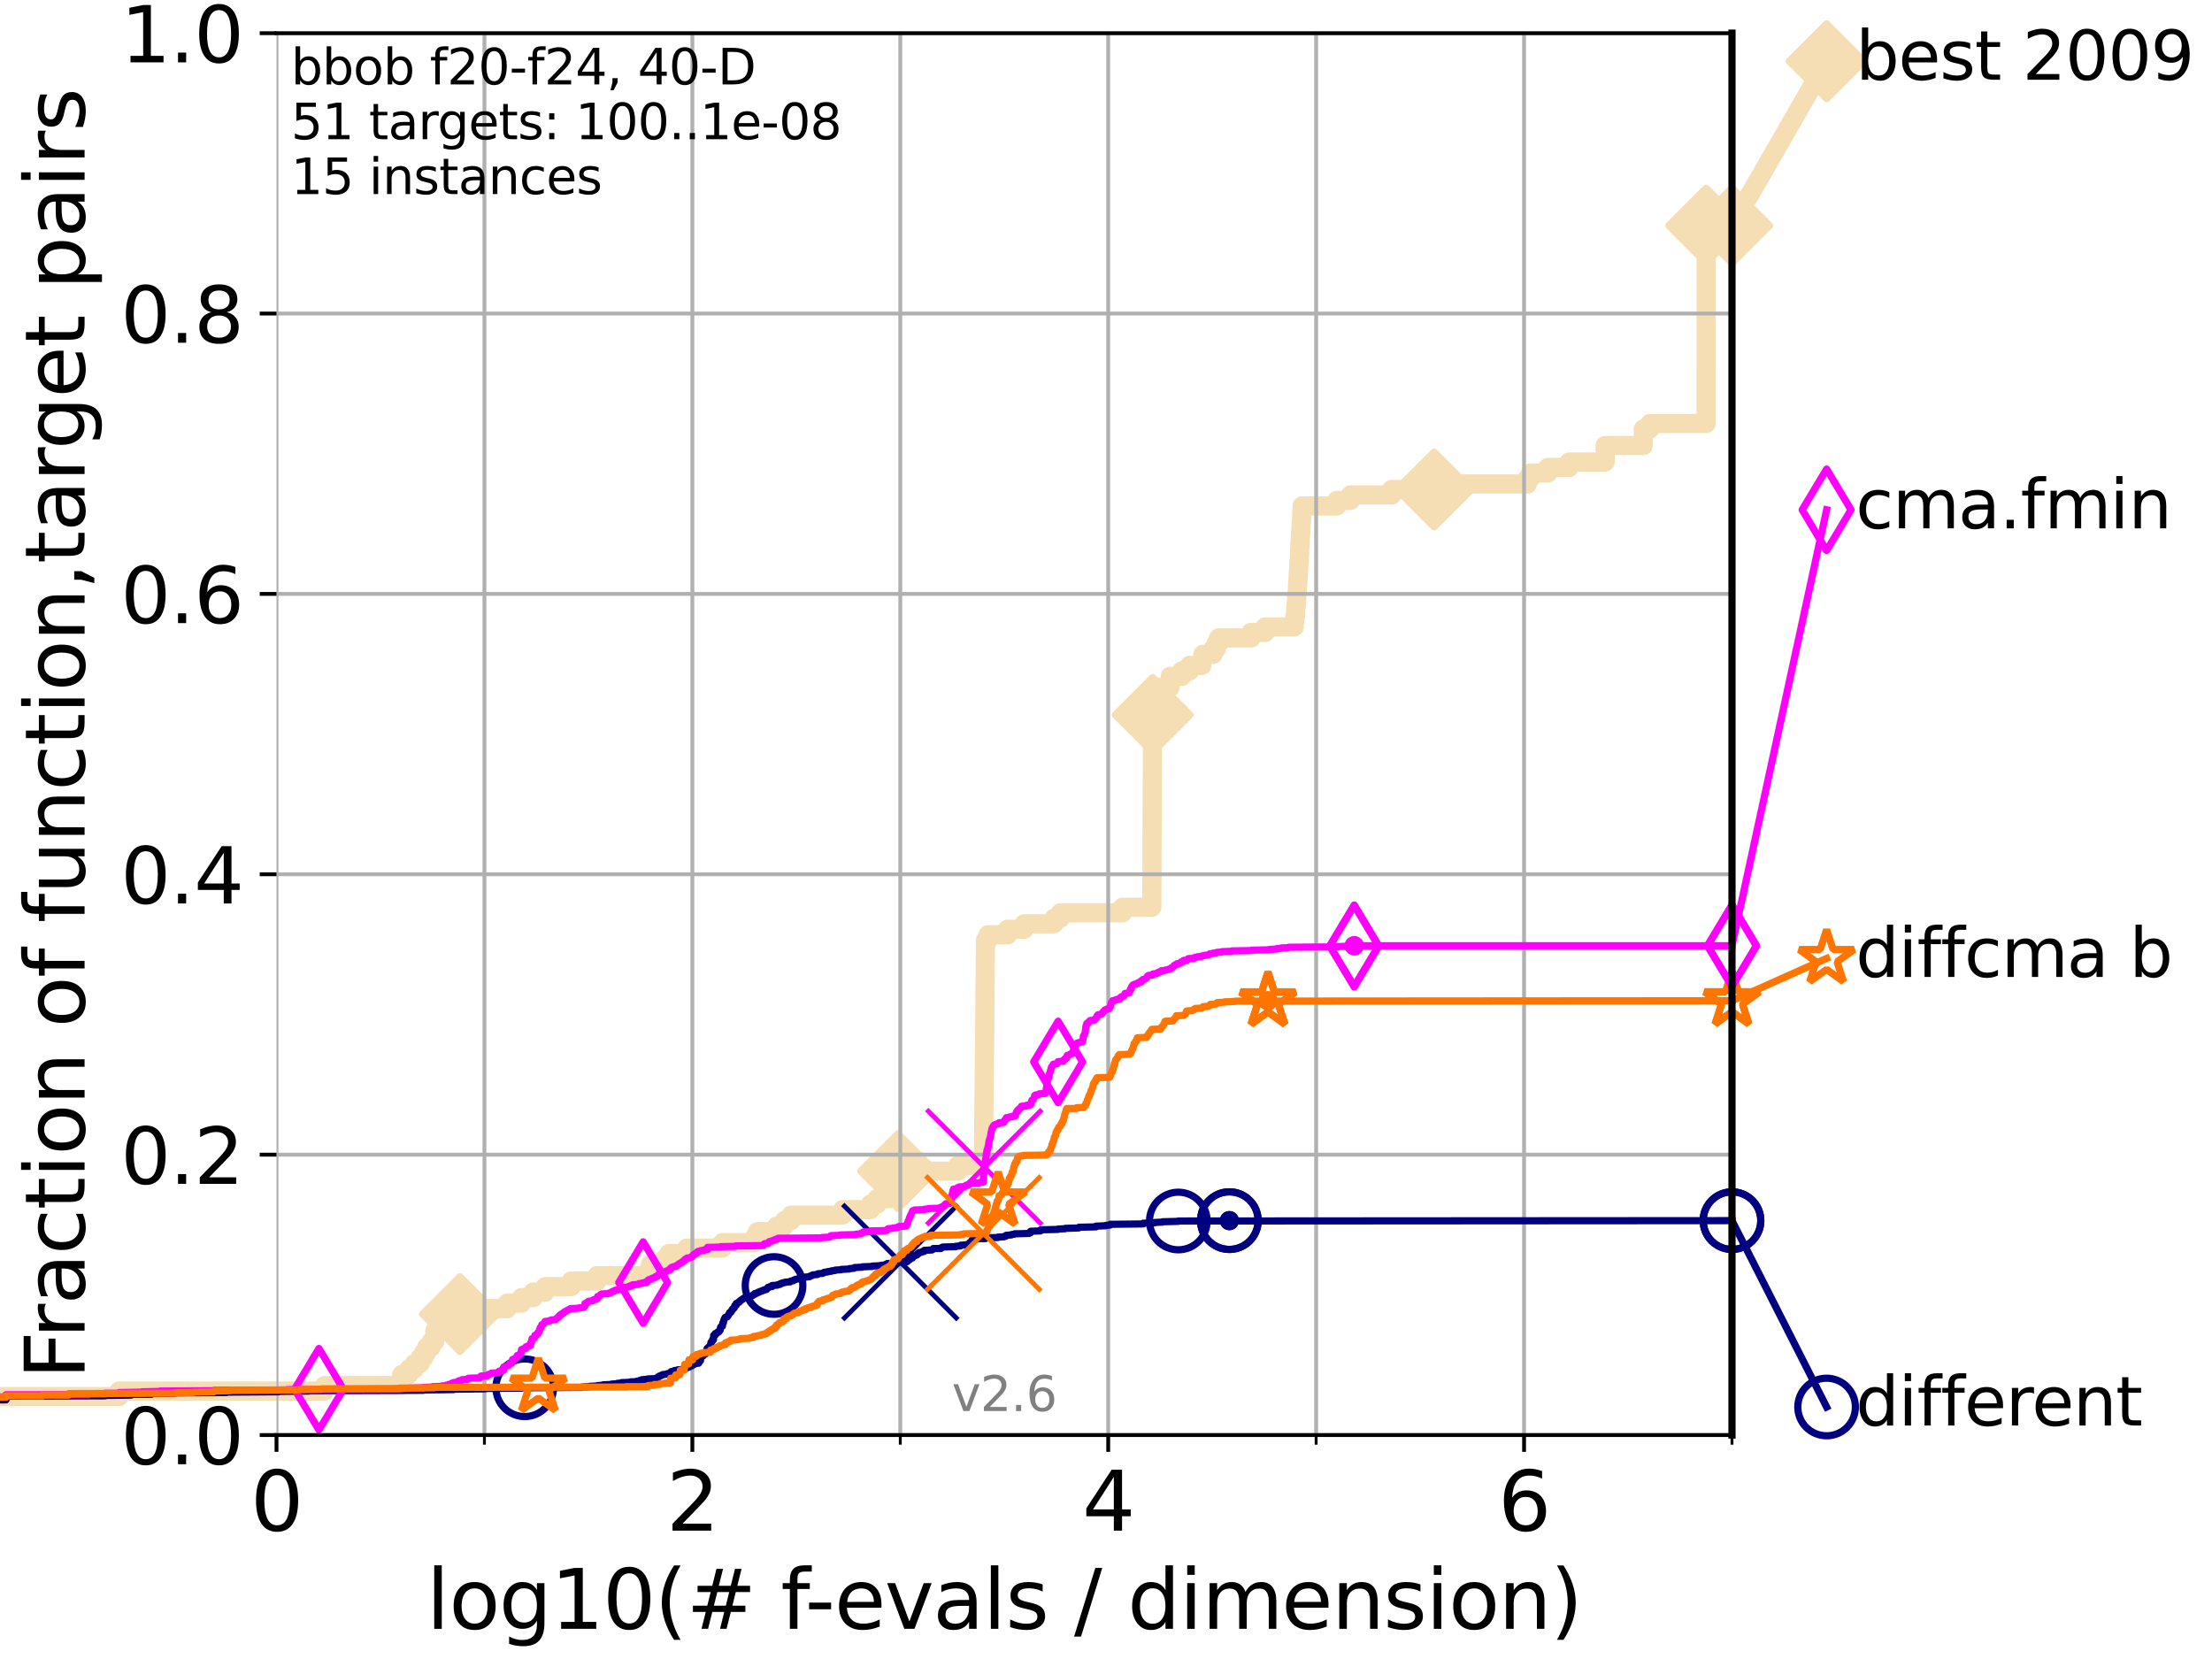 <?xml version="1.0" encoding="utf-8" standalone="no"?>
<!DOCTYPE svg PUBLIC "-//W3C//DTD SVG 1.1//EN"
  "http://www.w3.org/Graphics/SVG/1.1/DTD/svg11.dtd">
<svg height="345.6pt" version="1.1" viewBox="0 0 460.8 345.6" width="460.8pt" xmlns="http://www.w3.org/2000/svg" xmlns:xlink="http://www.w3.org/1999/xlink">
 <defs>
  <style type="text/css">*{stroke-linecap:butt;stroke-linejoin:round;}</style>
 </defs>
 <g id="figure_1">
  <g id="patch_1">
   <path d="M 0 345.6 
L 460.8 345.6 
L 460.8 0 
L 0 0 
z
" style="fill:#ffffff;"/>
  </g>
  <g id="axes_1">
   <g id="patch_2">
    <path d="M 57.6 298.944 
L 360.806 298.944 
L 360.806 6.912 
L 57.6 6.912 
z
" style="fill:#ffffff;"/>
   </g>
   <g id="line2d_1">
    <path d="M -1 290.927 
L 24.812 290.927 
L 24.812 289.782 
L 67.582 289.782 
L 67.582 288.637 
L 83.678 288.637 
L 83.678 286.347 
L 85.148 286.347 
L 85.148 285.201 
L 86.307 285.201 
L 86.307 284.056 
L 87.496 284.056 
L 87.496 282.911 
L 88.249 282.911 
L 88.249 281.766 
L 88.883 281.766 
L 88.883 280.62 
L 89.839 280.62 
L 89.839 279.475 
L 90.587 279.475 
L 90.587 277.185 
L 93.591 277.185 
L 93.591 276.04 
L 94.995 276.04 
L 94.995 274.894 
L 95.814 274.894 
L 95.814 273.749 
L 99.95 273.749 
L 99.95 272.604 
L 105.669 272.604 
L 105.669 271.459 
L 108.636 271.459 
L 108.636 270.313 
L 111.09 270.313 
L 111.09 269.168 
L 113.574 269.168 
L 113.574 268.023 
L 118.962 268.023 
L 118.962 266.878 
L 124.374 266.878 
L 124.374 265.733 
L 135.291 265.733 
L 135.291 264.587 
L 135.464 264.587 
L 135.464 263.442 
L 138.362 263.442 
L 138.362 262.297 
L 139.375 262.297 
L 139.375 261.152 
L 143.046 261.152 
L 143.046 260.006 
L 150.499 260.006 
L 150.499 258.861 
L 157.197 258.861 
L 157.197 257.716 
L 157.812 257.716 
L 157.812 256.571 
L 161.786 256.571 
L 161.786 255.426 
L 163.373 255.426 
L 163.373 254.28 
L 164.779 254.28 
L 164.779 253.135 
L 175.553 253.135 
L 175.553 251.99 
L 181.316 251.99 
L 181.316 250.845 
L 182.695 250.845 
L 182.695 249.699 
L 185.247 249.699 
L 185.27 247.409 
L 185.962 247.409 
L 185.962 246.264 
L 186.913 246.264 
L 186.913 245.118 
L 187.071 245.118 
L 187.071 243.973 
L 199.484 243.973 
L 199.484 242.828 
L 203.447 242.828 
L 203.447 241.683 
L 204.876 241.683 
L 204.977 229.085 
L 204.988 229.085 
L 205.093 218.778 
L 205.105 218.778 
L 205.209 203.89 
L 205.222 203.89 
L 205.295 195.874 
L 205.843 195.874 
L 205.843 194.729 
L 209.913 194.729 
L 209.913 193.583 
L 213.345 193.583 
L 213.345 192.438 
L 219.558 192.438 
L 219.558 191.293 
L 220.898 191.293 
L 220.898 190.148 
L 233.848 190.148 
L 233.848 189.003 
L 239.939 189.003 
L 240.049 161.517 
L 240.062 161.517 
L 240.134 144.339 
L 240.306 144.339 
L 240.306 143.194 
L 243.743 143.194 
L 243.776 140.903 
L 246.174 140.903 
L 246.174 139.758 
L 247.805 139.758 
L 247.805 138.613 
L 250.363 138.613 
L 250.363 137.467 
L 250.565 137.467 
L 250.565 136.322 
L 252.722 136.322 
L 252.722 135.177 
L 253.359 135.177 
L 253.359 134.032 
L 253.867 134.032 
L 253.867 132.887 
L 260.627 132.887 
L 260.627 131.741 
L 263.566 131.741 
L 263.566 130.596 
L 269.613 130.596 
L 269.613 129.451 
L 269.74 129.451 
L 269.74 128.306 
L 269.89 128.306 
L 269.951 126.015 
L 270.065 126.015 
L 270.157 123.725 
L 270.225 123.725 
L 270.314 121.434 
L 270.384 121.434 
L 270.459 119.144 
L 270.514 119.144 
L 270.593 116.853 
L 270.68 116.853 
L 270.789 113.418 
L 270.846 113.418 
L 270.899 111.127 
L 270.981 111.127 
L 271.059 108.837 
L 271.127 108.837 
L 271.19 106.546 
L 271.271 106.546 
L 271.271 105.401 
L 278.462 105.401 
L 278.462 104.256 
L 281.311 104.256 
L 281.311 103.111 
L 289.928 103.111 
L 289.928 101.966 
L 298.759 101.966 
L 298.759 100.82 
L 318.184 100.82 
L 318.184 99.675 
L 318.823 99.675 
L 318.823 98.53 
L 322.45 98.53 
L 322.45 97.385 
L 326.888 97.385 
L 326.888 96.239 
L 334.38 96.239 
L 334.386 92.804 
L 342.323 92.804 
L 342.328 89.368 
L 343.705 89.368 
L 343.705 88.223 
L 355.405 88.223 
L 355.425 46.995 
L 360.806 46.995 
L 360.806 46.995 
" style="fill:none;stroke:#f5deb3;stroke-linecap:square;stroke-width:4;"/>
   </g>
   <g id="line2d_2">
    <defs>
     <path d="M -0 7.778 
L 7.778 0 
L 0 -7.778 
L -7.778 -0 
z
" id="m48898e1dc0" style="stroke:#f5deb3;stroke-linejoin:miter;stroke-width:1.5;"/>
    </defs>
    <g>
     <use style="fill:#f5deb3;stroke:#f5deb3;stroke-linejoin:miter;stroke-width:1.5;" x="95.814" xlink:href="#m48898e1dc0" y="273.749"/>
     <use style="fill:#f5deb3;stroke:#f5deb3;stroke-linejoin:miter;stroke-width:1.5;" x="187.071" xlink:href="#m48898e1dc0" y="243.973"/>
     <use style="fill:#f5deb3;stroke:#f5deb3;stroke-linejoin:miter;stroke-width:1.5;" x="240.122" xlink:href="#m48898e1dc0" y="148.92"/>
     <use style="fill:#f5deb3;stroke:#f5deb3;stroke-linejoin:miter;stroke-width:1.5;" x="298.759" xlink:href="#m48898e1dc0" y="101.966"/>
     <use style="fill:#f5deb3;stroke:#f5deb3;stroke-linejoin:miter;stroke-width:1.5;" x="355.425" xlink:href="#m48898e1dc0" y="46.995"/>
     <use style="fill:#f5deb3;stroke:#f5deb3;stroke-linejoin:miter;stroke-width:1.5;" x="360.806" xlink:href="#m48898e1dc0" y="46.995"/>
    </g>
   </g>
   <g id="line2d_3">
    <path style="fill:none;stroke:#f5deb3;stroke-linecap:square;stroke-width:4;"/>
    <g/>
   </g>
   <g id="line2d_4">
    <path d="M 360.806 46.995 
L 380.515 12.753 
" style="fill:none;stroke:#f5deb3;stroke-linecap:square;stroke-width:4;"/>
    <g>
     <use style="fill:#f5deb3;stroke:#f5deb3;stroke-linejoin:miter;stroke-width:1.5;" x="360.806" xlink:href="#m48898e1dc0" y="46.995"/>
     <use style="fill:#f5deb3;stroke:#f5deb3;stroke-linejoin:miter;stroke-width:1.5;" x="380.515" xlink:href="#m48898e1dc0" y="12.753"/>
    </g>
   </g>
   <g id="matplotlib.axis_1">
    <g id="xtick_1">
     <g id="line2d_5">
      <path clip-path="url(#pfb0396d854)" d="M 57.6 298.944 
L 57.6 6.912 
" style="fill:none;stroke:#b0b0b0;stroke-linecap:square;stroke-width:0.8;"/>
     </g>
     <g id="line2d_6">
      <defs>
       <path d="M 0 0 
L 0 3.5 
" id="mc2c46bb5e4" style="stroke:#000000;stroke-width:0.8;"/>
      </defs>
      <g>
       <use style="stroke:#000000;stroke-width:0.8;" x="57.6" xlink:href="#mc2c46bb5e4" y="298.944"/>
      </g>
     </g>
     <g id="text_1">
      <!-- 0 -->
      <g transform="translate(52.192 318.861)scale(0.17 -0.17)">
       <defs>
        <path d="M 2034 4250 
Q 1547 4250 1301 3770 
Q 1056 3291 1056 2328 
Q 1056 1369 1301 889 
Q 1547 409 2034 409 
Q 2525 409 2770 889 
Q 3016 1369 3016 2328 
Q 3016 3291 2770 3770 
Q 2525 4250 2034 4250 
z
M 2034 4750 
Q 2819 4750 3233 4129 
Q 3647 3509 3647 2328 
Q 3647 1150 3233 529 
Q 2819 -91 2034 -91 
Q 1250 -91 836 529 
Q 422 1150 422 2328 
Q 422 3509 836 4129 
Q 1250 4750 2034 4750 
z
" id="DejaVuSans-30" transform="scale(0.016)"/>
       </defs>
       <use xlink:href="#DejaVuSans-30"/>
      </g>
     </g>
    </g>
    <g id="xtick_2">
     <g id="line2d_7">
      <path clip-path="url(#pfb0396d854)" d="M 144.23 298.944 
L 144.23 6.912 
" style="fill:none;stroke:#b0b0b0;stroke-linecap:square;stroke-width:0.8;"/>
     </g>
     <g id="line2d_8">
      <g>
       <use style="stroke:#000000;stroke-width:0.8;" x="144.23" xlink:href="#mc2c46bb5e4" y="298.944"/>
      </g>
     </g>
     <g id="text_2">
      <!-- 2 -->
      <g transform="translate(138.822 318.861)scale(0.17 -0.17)">
       <defs>
        <path d="M 1228 531 
L 3431 531 
L 3431 0 
L 469 0 
L 469 531 
Q 828 903 1448 1529 
Q 2069 2156 2228 2338 
Q 2531 2678 2651 2914 
Q 2772 3150 2772 3378 
Q 2772 3750 2511 3984 
Q 2250 4219 1831 4219 
Q 1534 4219 1204 4116 
Q 875 4013 500 3803 
L 500 4441 
Q 881 4594 1212 4672 
Q 1544 4750 1819 4750 
Q 2544 4750 2975 4387 
Q 3406 4025 3406 3419 
Q 3406 3131 3298 2873 
Q 3191 2616 2906 2266 
Q 2828 2175 2409 1742 
Q 1991 1309 1228 531 
z
" id="DejaVuSans-32" transform="scale(0.016)"/>
       </defs>
       <use xlink:href="#DejaVuSans-32"/>
      </g>
     </g>
    </g>
    <g id="xtick_3">
     <g id="line2d_9">
      <path clip-path="url(#pfb0396d854)" d="M 230.861 298.944 
L 230.861 6.912 
" style="fill:none;stroke:#b0b0b0;stroke-linecap:square;stroke-width:0.8;"/>
     </g>
     <g id="line2d_10">
      <g>
       <use style="stroke:#000000;stroke-width:0.8;" x="230.861" xlink:href="#mc2c46bb5e4" y="298.944"/>
      </g>
     </g>
     <g id="text_3">
      <!-- 4 -->
      <g transform="translate(225.453 318.861)scale(0.17 -0.17)">
       <defs>
        <path d="M 2419 4116 
L 825 1625 
L 2419 1625 
L 2419 4116 
z
M 2253 4666 
L 3047 4666 
L 3047 1625 
L 3713 1625 
L 3713 1100 
L 3047 1100 
L 3047 0 
L 2419 0 
L 2419 1100 
L 313 1100 
L 313 1709 
L 2253 4666 
z
" id="DejaVuSans-34" transform="scale(0.016)"/>
       </defs>
       <use xlink:href="#DejaVuSans-34"/>
      </g>
     </g>
    </g>
    <g id="xtick_4">
     <g id="line2d_11">
      <path clip-path="url(#pfb0396d854)" d="M 317.491 298.944 
L 317.491 6.912 
" style="fill:none;stroke:#b0b0b0;stroke-linecap:square;stroke-width:0.8;"/>
     </g>
     <g id="line2d_12">
      <g>
       <use style="stroke:#000000;stroke-width:0.8;" x="317.491" xlink:href="#mc2c46bb5e4" y="298.944"/>
      </g>
     </g>
     <g id="text_4">
      <!-- 6 -->
      <g transform="translate(312.083 318.861)scale(0.17 -0.17)">
       <defs>
        <path d="M 2113 2584 
Q 1688 2584 1439 2293 
Q 1191 2003 1191 1497 
Q 1191 994 1439 701 
Q 1688 409 2113 409 
Q 2538 409 2786 701 
Q 3034 994 3034 1497 
Q 3034 2003 2786 2293 
Q 2538 2584 2113 2584 
z
M 3366 4563 
L 3366 3988 
Q 3128 4100 2886 4159 
Q 2644 4219 2406 4219 
Q 1781 4219 1451 3797 
Q 1122 3375 1075 2522 
Q 1259 2794 1537 2939 
Q 1816 3084 2150 3084 
Q 2853 3084 3261 2657 
Q 3669 2231 3669 1497 
Q 3669 778 3244 343 
Q 2819 -91 2113 -91 
Q 1303 -91 875 529 
Q 447 1150 447 2328 
Q 447 3434 972 4092 
Q 1497 4750 2381 4750 
Q 2619 4750 2861 4703 
Q 3103 4656 3366 4563 
z
" id="DejaVuSans-36" transform="scale(0.016)"/>
       </defs>
       <use xlink:href="#DejaVuSans-36"/>
      </g>
     </g>
    </g>
    <g id="xtick_5">
     <g id="line2d_13">
      <path clip-path="url(#pfb0396d854)" d="M 100.915 298.944 
L 100.915 6.912 
" style="fill:none;stroke:#b0b0b0;stroke-linecap:square;stroke-width:0.8;"/>
     </g>
     <g id="line2d_14">
      <defs>
       <path d="M 0 0 
L 0 2 
" id="m45e33dbaf0" style="stroke:#000000;stroke-width:0.6;"/>
      </defs>
      <g>
       <use style="stroke:#000000;stroke-width:0.6;" x="100.915" xlink:href="#m45e33dbaf0" y="298.944"/>
      </g>
     </g>
    </g>
    <g id="xtick_6">
     <g id="line2d_15">
      <path clip-path="url(#pfb0396d854)" d="M 187.546 298.944 
L 187.546 6.912 
" style="fill:none;stroke:#b0b0b0;stroke-linecap:square;stroke-width:0.8;"/>
     </g>
     <g id="line2d_16">
      <g>
       <use style="stroke:#000000;stroke-width:0.6;" x="187.546" xlink:href="#m45e33dbaf0" y="298.944"/>
      </g>
     </g>
    </g>
    <g id="xtick_7">
     <g id="line2d_17">
      <path clip-path="url(#pfb0396d854)" d="M 274.176 298.944 
L 274.176 6.912 
" style="fill:none;stroke:#b0b0b0;stroke-linecap:square;stroke-width:0.8;"/>
     </g>
     <g id="line2d_18">
      <g>
       <use style="stroke:#000000;stroke-width:0.6;" x="274.176" xlink:href="#m45e33dbaf0" y="298.944"/>
      </g>
     </g>
    </g>
    <g id="xtick_8">
     <g id="line2d_19">
      <path clip-path="url(#pfb0396d854)" d="M 360.806 298.944 
L 360.806 6.912 
" style="fill:none;stroke:#b0b0b0;stroke-linecap:square;stroke-width:0.8;"/>
     </g>
     <g id="line2d_20">
      <g>
       <use style="stroke:#000000;stroke-width:0.6;" x="360.806" xlink:href="#m45e33dbaf0" y="298.944"/>
      </g>
     </g>
    </g>
    <g id="text_5">
     <!-- log10(# f-evals / dimension) -->
     <g transform="translate(88.823 339.314)scale(0.17 -0.17)">
      <defs>
       <path d="M 603 4863 
L 1178 4863 
L 1178 0 
L 603 0 
L 603 4863 
z
" id="DejaVuSans-6c" transform="scale(0.016)"/>
       <path d="M 1959 3097 
Q 1497 3097 1228 2736 
Q 959 2375 959 1747 
Q 959 1119 1226 758 
Q 1494 397 1959 397 
Q 2419 397 2687 759 
Q 2956 1122 2956 1747 
Q 2956 2369 2687 2733 
Q 2419 3097 1959 3097 
z
M 1959 3584 
Q 2709 3584 3137 3096 
Q 3566 2609 3566 1747 
Q 3566 888 3137 398 
Q 2709 -91 1959 -91 
Q 1206 -91 779 398 
Q 353 888 353 1747 
Q 353 2609 779 3096 
Q 1206 3584 1959 3584 
z
" id="DejaVuSans-6f" transform="scale(0.016)"/>
       <path d="M 2906 1791 
Q 2906 2416 2648 2759 
Q 2391 3103 1925 3103 
Q 1463 3103 1205 2759 
Q 947 2416 947 1791 
Q 947 1169 1205 825 
Q 1463 481 1925 481 
Q 2391 481 2648 825 
Q 2906 1169 2906 1791 
z
M 3481 434 
Q 3481 -459 3084 -895 
Q 2688 -1331 1869 -1331 
Q 1566 -1331 1297 -1286 
Q 1028 -1241 775 -1147 
L 775 -588 
Q 1028 -725 1275 -790 
Q 1522 -856 1778 -856 
Q 2344 -856 2625 -561 
Q 2906 -266 2906 331 
L 2906 616 
Q 2728 306 2450 153 
Q 2172 0 1784 0 
Q 1141 0 747 490 
Q 353 981 353 1791 
Q 353 2603 747 3093 
Q 1141 3584 1784 3584 
Q 2172 3584 2450 3431 
Q 2728 3278 2906 2969 
L 2906 3500 
L 3481 3500 
L 3481 434 
z
" id="DejaVuSans-67" transform="scale(0.016)"/>
       <path d="M 794 531 
L 1825 531 
L 1825 4091 
L 703 3866 
L 703 4441 
L 1819 4666 
L 2450 4666 
L 2450 531 
L 3481 531 
L 3481 0 
L 794 0 
L 794 531 
z
" id="DejaVuSans-31" transform="scale(0.016)"/>
       <path d="M 1984 4856 
Q 1566 4138 1362 3434 
Q 1159 2731 1159 2009 
Q 1159 1288 1364 580 
Q 1569 -128 1984 -844 
L 1484 -844 
Q 1016 -109 783 600 
Q 550 1309 550 2009 
Q 550 2706 781 3412 
Q 1013 4119 1484 4856 
L 1984 4856 
z
" id="DejaVuSans-28" transform="scale(0.016)"/>
       <path d="M 3272 2816 
L 2363 2816 
L 2100 1772 
L 3016 1772 
L 3272 2816 
z
M 2803 4594 
L 2478 3297 
L 3391 3297 
L 3719 4594 
L 4219 4594 
L 3897 3297 
L 4872 3297 
L 4872 2816 
L 3775 2816 
L 3519 1772 
L 4513 1772 
L 4513 1294 
L 3397 1294 
L 3072 0 
L 2572 0 
L 2894 1294 
L 1978 1294 
L 1656 0 
L 1153 0 
L 1478 1294 
L 494 1294 
L 494 1772 
L 1594 1772 
L 1856 2816 
L 850 2816 
L 850 3297 
L 1978 3297 
L 2297 4594 
L 2803 4594 
z
" id="DejaVuSans-23" transform="scale(0.016)"/>
       <path id="DejaVuSans-20" transform="scale(0.016)"/>
       <path d="M 2375 4863 
L 2375 4384 
L 1825 4384 
Q 1516 4384 1395 4259 
Q 1275 4134 1275 3809 
L 1275 3500 
L 2222 3500 
L 2222 3053 
L 1275 3053 
L 1275 0 
L 697 0 
L 697 3053 
L 147 3053 
L 147 3500 
L 697 3500 
L 697 3744 
Q 697 4328 969 4595 
Q 1241 4863 1831 4863 
L 2375 4863 
z
" id="DejaVuSans-66" transform="scale(0.016)"/>
       <path d="M 313 2009 
L 1997 2009 
L 1997 1497 
L 313 1497 
L 313 2009 
z
" id="DejaVuSans-2d" transform="scale(0.016)"/>
       <path d="M 3597 1894 
L 3597 1613 
L 953 1613 
Q 991 1019 1311 708 
Q 1631 397 2203 397 
Q 2534 397 2845 478 
Q 3156 559 3463 722 
L 3463 178 
Q 3153 47 2828 -22 
Q 2503 -91 2169 -91 
Q 1331 -91 842 396 
Q 353 884 353 1716 
Q 353 2575 817 3079 
Q 1281 3584 2069 3584 
Q 2775 3584 3186 3129 
Q 3597 2675 3597 1894 
z
M 3022 2063 
Q 3016 2534 2758 2815 
Q 2500 3097 2075 3097 
Q 1594 3097 1305 2825 
Q 1016 2553 972 2059 
L 3022 2063 
z
" id="DejaVuSans-65" transform="scale(0.016)"/>
       <path d="M 191 3500 
L 800 3500 
L 1894 563 
L 2988 3500 
L 3597 3500 
L 2284 0 
L 1503 0 
L 191 3500 
z
" id="DejaVuSans-76" transform="scale(0.016)"/>
       <path d="M 2194 1759 
Q 1497 1759 1228 1600 
Q 959 1441 959 1056 
Q 959 750 1161 570 
Q 1363 391 1709 391 
Q 2188 391 2477 730 
Q 2766 1069 2766 1631 
L 2766 1759 
L 2194 1759 
z
M 3341 1997 
L 3341 0 
L 2766 0 
L 2766 531 
Q 2569 213 2275 61 
Q 1981 -91 1556 -91 
Q 1019 -91 701 211 
Q 384 513 384 1019 
Q 384 1609 779 1909 
Q 1175 2209 1959 2209 
L 2766 2209 
L 2766 2266 
Q 2766 2663 2505 2880 
Q 2244 3097 1772 3097 
Q 1472 3097 1187 3025 
Q 903 2953 641 2809 
L 641 3341 
Q 956 3463 1253 3523 
Q 1550 3584 1831 3584 
Q 2591 3584 2966 3190 
Q 3341 2797 3341 1997 
z
" id="DejaVuSans-61" transform="scale(0.016)"/>
       <path d="M 2834 3397 
L 2834 2853 
Q 2591 2978 2328 3040 
Q 2066 3103 1784 3103 
Q 1356 3103 1142 2972 
Q 928 2841 928 2578 
Q 928 2378 1081 2264 
Q 1234 2150 1697 2047 
L 1894 2003 
Q 2506 1872 2764 1633 
Q 3022 1394 3022 966 
Q 3022 478 2636 193 
Q 2250 -91 1575 -91 
Q 1294 -91 989 -36 
Q 684 19 347 128 
L 347 722 
Q 666 556 975 473 
Q 1284 391 1588 391 
Q 1994 391 2212 530 
Q 2431 669 2431 922 
Q 2431 1156 2273 1281 
Q 2116 1406 1581 1522 
L 1381 1569 
Q 847 1681 609 1914 
Q 372 2147 372 2553 
Q 372 3047 722 3315 
Q 1072 3584 1716 3584 
Q 2034 3584 2315 3537 
Q 2597 3491 2834 3397 
z
" id="DejaVuSans-73" transform="scale(0.016)"/>
       <path d="M 1625 4666 
L 2156 4666 
L 531 -594 
L 0 -594 
L 1625 4666 
z
" id="DejaVuSans-2f" transform="scale(0.016)"/>
       <path d="M 2906 2969 
L 2906 4863 
L 3481 4863 
L 3481 0 
L 2906 0 
L 2906 525 
Q 2725 213 2448 61 
Q 2172 -91 1784 -91 
Q 1150 -91 751 415 
Q 353 922 353 1747 
Q 353 2572 751 3078 
Q 1150 3584 1784 3584 
Q 2172 3584 2448 3432 
Q 2725 3281 2906 2969 
z
M 947 1747 
Q 947 1113 1208 752 
Q 1469 391 1925 391 
Q 2381 391 2643 752 
Q 2906 1113 2906 1747 
Q 2906 2381 2643 2742 
Q 2381 3103 1925 3103 
Q 1469 3103 1208 2742 
Q 947 2381 947 1747 
z
" id="DejaVuSans-64" transform="scale(0.016)"/>
       <path d="M 603 3500 
L 1178 3500 
L 1178 0 
L 603 0 
L 603 3500 
z
M 603 4863 
L 1178 4863 
L 1178 4134 
L 603 4134 
L 603 4863 
z
" id="DejaVuSans-69" transform="scale(0.016)"/>
       <path d="M 3328 2828 
Q 3544 3216 3844 3400 
Q 4144 3584 4550 3584 
Q 5097 3584 5394 3201 
Q 5691 2819 5691 2113 
L 5691 0 
L 5113 0 
L 5113 2094 
Q 5113 2597 4934 2840 
Q 4756 3084 4391 3084 
Q 3944 3084 3684 2787 
Q 3425 2491 3425 1978 
L 3425 0 
L 2847 0 
L 2847 2094 
Q 2847 2600 2669 2842 
Q 2491 3084 2119 3084 
Q 1678 3084 1418 2786 
Q 1159 2488 1159 1978 
L 1159 0 
L 581 0 
L 581 3500 
L 1159 3500 
L 1159 2956 
Q 1356 3278 1631 3431 
Q 1906 3584 2284 3584 
Q 2666 3584 2933 3390 
Q 3200 3197 3328 2828 
z
" id="DejaVuSans-6d" transform="scale(0.016)"/>
       <path d="M 3513 2113 
L 3513 0 
L 2938 0 
L 2938 2094 
Q 2938 2591 2744 2837 
Q 2550 3084 2163 3084 
Q 1697 3084 1428 2787 
Q 1159 2491 1159 1978 
L 1159 0 
L 581 0 
L 581 3500 
L 1159 3500 
L 1159 2956 
Q 1366 3272 1645 3428 
Q 1925 3584 2291 3584 
Q 2894 3584 3203 3211 
Q 3513 2838 3513 2113 
z
" id="DejaVuSans-6e" transform="scale(0.016)"/>
       <path d="M 513 4856 
L 1013 4856 
Q 1481 4119 1714 3412 
Q 1947 2706 1947 2009 
Q 1947 1309 1714 600 
Q 1481 -109 1013 -844 
L 513 -844 
Q 928 -128 1133 580 
Q 1338 1288 1338 2009 
Q 1338 2731 1133 3434 
Q 928 4138 513 4856 
z
" id="DejaVuSans-29" transform="scale(0.016)"/>
      </defs>
      <use xlink:href="#DejaVuSans-6c"/>
      <use x="27.783" xlink:href="#DejaVuSans-6f"/>
      <use x="88.965" xlink:href="#DejaVuSans-67"/>
      <use x="152.441" xlink:href="#DejaVuSans-31"/>
      <use x="216.064" xlink:href="#DejaVuSans-30"/>
      <use x="279.688" xlink:href="#DejaVuSans-28"/>
      <use x="318.701" xlink:href="#DejaVuSans-23"/>
      <use x="402.49" xlink:href="#DejaVuSans-20"/>
      <use x="434.277" xlink:href="#DejaVuSans-66"/>
      <use x="463.982" xlink:href="#DejaVuSans-2d"/>
      <use x="500.066" xlink:href="#DejaVuSans-65"/>
      <use x="561.59" xlink:href="#DejaVuSans-76"/>
      <use x="620.77" xlink:href="#DejaVuSans-61"/>
      <use x="682.049" xlink:href="#DejaVuSans-6c"/>
      <use x="709.832" xlink:href="#DejaVuSans-73"/>
      <use x="761.932" xlink:href="#DejaVuSans-20"/>
      <use x="793.719" xlink:href="#DejaVuSans-2f"/>
      <use x="827.41" xlink:href="#DejaVuSans-20"/>
      <use x="859.197" xlink:href="#DejaVuSans-64"/>
      <use x="922.674" xlink:href="#DejaVuSans-69"/>
      <use x="950.457" xlink:href="#DejaVuSans-6d"/>
      <use x="1047.869" xlink:href="#DejaVuSans-65"/>
      <use x="1109.393" xlink:href="#DejaVuSans-6e"/>
      <use x="1172.771" xlink:href="#DejaVuSans-73"/>
      <use x="1224.871" xlink:href="#DejaVuSans-69"/>
      <use x="1252.654" xlink:href="#DejaVuSans-6f"/>
      <use x="1313.836" xlink:href="#DejaVuSans-6e"/>
      <use x="1377.215" xlink:href="#DejaVuSans-29"/>
     </g>
    </g>
   </g>
   <g id="matplotlib.axis_2">
    <g id="ytick_1">
     <g id="line2d_21">
      <path clip-path="url(#pfb0396d854)" d="M 57.6 298.944 
L 360.806 298.944 
" style="fill:none;stroke:#b0b0b0;stroke-linecap:square;stroke-width:0.8;"/>
     </g>
     <g id="line2d_22">
      <defs>
       <path d="M 0 0 
L -3.5 0 
" id="m0fbf062610" style="stroke:#000000;stroke-width:0.8;"/>
      </defs>
      <g>
       <use style="stroke:#000000;stroke-width:0.8;" x="57.6" xlink:href="#m0fbf062610" y="298.944"/>
      </g>
     </g>
     <g id="text_6">
      <!-- 0.0 -->
      <g transform="translate(25.155 305.023)scale(0.16 -0.16)">
       <defs>
        <path d="M 684 794 
L 1344 794 
L 1344 0 
L 684 0 
L 684 794 
z
" id="DejaVuSans-2e" transform="scale(0.016)"/>
       </defs>
       <use xlink:href="#DejaVuSans-30"/>
       <use x="63.623" xlink:href="#DejaVuSans-2e"/>
       <use x="95.41" xlink:href="#DejaVuSans-30"/>
      </g>
     </g>
    </g>
    <g id="ytick_2">
     <g id="line2d_23">
      <path clip-path="url(#pfb0396d854)" d="M 57.6 240.538 
L 360.806 240.538 
" style="fill:none;stroke:#b0b0b0;stroke-linecap:square;stroke-width:0.8;"/>
     </g>
     <g id="line2d_24">
      <g>
       <use style="stroke:#000000;stroke-width:0.8;" x="57.6" xlink:href="#m0fbf062610" y="240.538"/>
      </g>
     </g>
     <g id="text_7">
      <!-- 0.2 -->
      <g transform="translate(25.155 246.616)scale(0.16 -0.16)">
       <use xlink:href="#DejaVuSans-30"/>
       <use x="63.623" xlink:href="#DejaVuSans-2e"/>
       <use x="95.41" xlink:href="#DejaVuSans-32"/>
      </g>
     </g>
    </g>
    <g id="ytick_3">
     <g id="line2d_25">
      <path clip-path="url(#pfb0396d854)" d="M 57.6 182.131 
L 360.806 182.131 
" style="fill:none;stroke:#b0b0b0;stroke-linecap:square;stroke-width:0.8;"/>
     </g>
     <g id="line2d_26">
      <g>
       <use style="stroke:#000000;stroke-width:0.8;" x="57.6" xlink:href="#m0fbf062610" y="182.131"/>
      </g>
     </g>
     <g id="text_8">
      <!-- 0.4 -->
      <g transform="translate(25.155 188.21)scale(0.16 -0.16)">
       <use xlink:href="#DejaVuSans-30"/>
       <use x="63.623" xlink:href="#DejaVuSans-2e"/>
       <use x="95.41" xlink:href="#DejaVuSans-34"/>
      </g>
     </g>
    </g>
    <g id="ytick_4">
     <g id="line2d_27">
      <path clip-path="url(#pfb0396d854)" d="M 57.6 123.725 
L 360.806 123.725 
" style="fill:none;stroke:#b0b0b0;stroke-linecap:square;stroke-width:0.8;"/>
     </g>
     <g id="line2d_28">
      <g>
       <use style="stroke:#000000;stroke-width:0.8;" x="57.6" xlink:href="#m0fbf062610" y="123.725"/>
      </g>
     </g>
     <g id="text_9">
      <!-- 0.6 -->
      <g transform="translate(25.155 129.804)scale(0.16 -0.16)">
       <use xlink:href="#DejaVuSans-30"/>
       <use x="63.623" xlink:href="#DejaVuSans-2e"/>
       <use x="95.41" xlink:href="#DejaVuSans-36"/>
      </g>
     </g>
    </g>
    <g id="ytick_5">
     <g id="line2d_29">
      <path clip-path="url(#pfb0396d854)" d="M 57.6 65.318 
L 360.806 65.318 
" style="fill:none;stroke:#b0b0b0;stroke-linecap:square;stroke-width:0.8;"/>
     </g>
     <g id="line2d_30">
      <g>
       <use style="stroke:#000000;stroke-width:0.8;" x="57.6" xlink:href="#m0fbf062610" y="65.318"/>
      </g>
     </g>
     <g id="text_10">
      <!-- 0.8 -->
      <g transform="translate(25.155 71.397)scale(0.16 -0.16)">
       <defs>
        <path d="M 2034 2216 
Q 1584 2216 1326 1975 
Q 1069 1734 1069 1313 
Q 1069 891 1326 650 
Q 1584 409 2034 409 
Q 2484 409 2743 651 
Q 3003 894 3003 1313 
Q 3003 1734 2745 1975 
Q 2488 2216 2034 2216 
z
M 1403 2484 
Q 997 2584 770 2862 
Q 544 3141 544 3541 
Q 544 4100 942 4425 
Q 1341 4750 2034 4750 
Q 2731 4750 3128 4425 
Q 3525 4100 3525 3541 
Q 3525 3141 3298 2862 
Q 3072 2584 2669 2484 
Q 3125 2378 3379 2068 
Q 3634 1759 3634 1313 
Q 3634 634 3220 271 
Q 2806 -91 2034 -91 
Q 1263 -91 848 271 
Q 434 634 434 1313 
Q 434 1759 690 2068 
Q 947 2378 1403 2484 
z
M 1172 3481 
Q 1172 3119 1398 2916 
Q 1625 2713 2034 2713 
Q 2441 2713 2670 2916 
Q 2900 3119 2900 3481 
Q 2900 3844 2670 4047 
Q 2441 4250 2034 4250 
Q 1625 4250 1398 4047 
Q 1172 3844 1172 3481 
z
" id="DejaVuSans-38" transform="scale(0.016)"/>
       </defs>
       <use xlink:href="#DejaVuSans-30"/>
       <use x="63.623" xlink:href="#DejaVuSans-2e"/>
       <use x="95.41" xlink:href="#DejaVuSans-38"/>
      </g>
     </g>
    </g>
    <g id="ytick_6">
     <g id="line2d_31">
      <path clip-path="url(#pfb0396d854)" d="M 57.6 6.912 
L 360.806 6.912 
" style="fill:none;stroke:#b0b0b0;stroke-linecap:square;stroke-width:0.8;"/>
     </g>
     <g id="line2d_32">
      <g>
       <use style="stroke:#000000;stroke-width:0.8;" x="57.6" xlink:href="#m0fbf062610" y="6.912"/>
      </g>
     </g>
     <g id="text_11">
      <!-- 1.0 -->
      <g transform="translate(25.155 12.991)scale(0.16 -0.16)">
       <use xlink:href="#DejaVuSans-31"/>
       <use x="63.623" xlink:href="#DejaVuSans-2e"/>
       <use x="95.41" xlink:href="#DejaVuSans-30"/>
      </g>
     </g>
    </g>
    <g id="text_12">
     <!-- Fraction of function,target pairs -->
     <g transform="translate(17.62 287.313)rotate(-90)scale(0.17 -0.17)">
      <defs>
       <path d="M 628 4666 
L 3309 4666 
L 3309 4134 
L 1259 4134 
L 1259 2759 
L 3109 2759 
L 3109 2228 
L 1259 2228 
L 1259 0 
L 628 0 
L 628 4666 
z
" id="DejaVuSans-46" transform="scale(0.016)"/>
       <path d="M 2631 2963 
Q 2534 3019 2420 3045 
Q 2306 3072 2169 3072 
Q 1681 3072 1420 2755 
Q 1159 2438 1159 1844 
L 1159 0 
L 581 0 
L 581 3500 
L 1159 3500 
L 1159 2956 
Q 1341 3275 1631 3429 
Q 1922 3584 2338 3584 
Q 2397 3584 2469 3576 
Q 2541 3569 2628 3553 
L 2631 2963 
z
" id="DejaVuSans-72" transform="scale(0.016)"/>
       <path d="M 3122 3366 
L 3122 2828 
Q 2878 2963 2633 3030 
Q 2388 3097 2138 3097 
Q 1578 3097 1268 2742 
Q 959 2388 959 1747 
Q 959 1106 1268 751 
Q 1578 397 2138 397 
Q 2388 397 2633 464 
Q 2878 531 3122 666 
L 3122 134 
Q 2881 22 2623 -34 
Q 2366 -91 2075 -91 
Q 1284 -91 818 406 
Q 353 903 353 1747 
Q 353 2603 823 3093 
Q 1294 3584 2113 3584 
Q 2378 3584 2631 3529 
Q 2884 3475 3122 3366 
z
" id="DejaVuSans-63" transform="scale(0.016)"/>
       <path d="M 1172 4494 
L 1172 3500 
L 2356 3500 
L 2356 3053 
L 1172 3053 
L 1172 1153 
Q 1172 725 1289 603 
Q 1406 481 1766 481 
L 2356 481 
L 2356 0 
L 1766 0 
Q 1100 0 847 248 
Q 594 497 594 1153 
L 594 3053 
L 172 3053 
L 172 3500 
L 594 3500 
L 594 4494 
L 1172 4494 
z
" id="DejaVuSans-74" transform="scale(0.016)"/>
       <path d="M 544 1381 
L 544 3500 
L 1119 3500 
L 1119 1403 
Q 1119 906 1312 657 
Q 1506 409 1894 409 
Q 2359 409 2629 706 
Q 2900 1003 2900 1516 
L 2900 3500 
L 3475 3500 
L 3475 0 
L 2900 0 
L 2900 538 
Q 2691 219 2414 64 
Q 2138 -91 1772 -91 
Q 1169 -91 856 284 
Q 544 659 544 1381 
z
M 1991 3584 
L 1991 3584 
z
" id="DejaVuSans-75" transform="scale(0.016)"/>
       <path d="M 750 794 
L 1409 794 
L 1409 256 
L 897 -744 
L 494 -744 
L 750 256 
L 750 794 
z
" id="DejaVuSans-2c" transform="scale(0.016)"/>
       <path d="M 1159 525 
L 1159 -1331 
L 581 -1331 
L 581 3500 
L 1159 3500 
L 1159 2969 
Q 1341 3281 1617 3432 
Q 1894 3584 2278 3584 
Q 2916 3584 3314 3078 
Q 3713 2572 3713 1747 
Q 3713 922 3314 415 
Q 2916 -91 2278 -91 
Q 1894 -91 1617 61 
Q 1341 213 1159 525 
z
M 3116 1747 
Q 3116 2381 2855 2742 
Q 2594 3103 2138 3103 
Q 1681 3103 1420 2742 
Q 1159 2381 1159 1747 
Q 1159 1113 1420 752 
Q 1681 391 2138 391 
Q 2594 391 2855 752 
Q 3116 1113 3116 1747 
z
" id="DejaVuSans-70" transform="scale(0.016)"/>
      </defs>
      <use xlink:href="#DejaVuSans-46"/>
      <use x="50.27" xlink:href="#DejaVuSans-72"/>
      <use x="91.383" xlink:href="#DejaVuSans-61"/>
      <use x="152.662" xlink:href="#DejaVuSans-63"/>
      <use x="207.643" xlink:href="#DejaVuSans-74"/>
      <use x="246.852" xlink:href="#DejaVuSans-69"/>
      <use x="274.635" xlink:href="#DejaVuSans-6f"/>
      <use x="335.816" xlink:href="#DejaVuSans-6e"/>
      <use x="399.195" xlink:href="#DejaVuSans-20"/>
      <use x="430.982" xlink:href="#DejaVuSans-6f"/>
      <use x="492.164" xlink:href="#DejaVuSans-66"/>
      <use x="527.369" xlink:href="#DejaVuSans-20"/>
      <use x="559.156" xlink:href="#DejaVuSans-66"/>
      <use x="594.361" xlink:href="#DejaVuSans-75"/>
      <use x="657.74" xlink:href="#DejaVuSans-6e"/>
      <use x="721.119" xlink:href="#DejaVuSans-63"/>
      <use x="776.1" xlink:href="#DejaVuSans-74"/>
      <use x="815.309" xlink:href="#DejaVuSans-69"/>
      <use x="843.092" xlink:href="#DejaVuSans-6f"/>
      <use x="904.273" xlink:href="#DejaVuSans-6e"/>
      <use x="967.652" xlink:href="#DejaVuSans-2c"/>
      <use x="999.439" xlink:href="#DejaVuSans-74"/>
      <use x="1038.648" xlink:href="#DejaVuSans-61"/>
      <use x="1099.928" xlink:href="#DejaVuSans-72"/>
      <use x="1139.291" xlink:href="#DejaVuSans-67"/>
      <use x="1202.768" xlink:href="#DejaVuSans-65"/>
      <use x="1264.291" xlink:href="#DejaVuSans-74"/>
      <use x="1303.5" xlink:href="#DejaVuSans-20"/>
      <use x="1335.287" xlink:href="#DejaVuSans-70"/>
      <use x="1398.764" xlink:href="#DejaVuSans-61"/>
      <use x="1460.043" xlink:href="#DejaVuSans-69"/>
      <use x="1487.826" xlink:href="#DejaVuSans-72"/>
      <use x="1528.939" xlink:href="#DejaVuSans-73"/>
     </g>
    </g>
   </g>
   <g id="line2d_33">
    <defs>
     <path d="M 0 1.5 
C 0.398 1.5 0.779 1.342 1.061 1.061 
C 1.342 0.779 1.5 0.398 1.5 0 
C 1.5 -0.398 1.342 -0.779 1.061 -1.061 
C 0.779 -1.342 0.398 -1.5 0 -1.5 
C -0.398 -1.5 -0.779 -1.342 -1.061 -1.061 
C -1.342 -0.779 -1.5 -0.398 -1.5 0 
C -1.5 0.398 -1.342 0.779 -1.061 1.061 
C -0.779 1.342 -0.398 1.5 0 1.5 
z
" id="m76d151930b" style="stroke:#f5deb3;"/>
    </defs>
    <g>
     <use style="fill:#f5deb3;stroke:#f5deb3;" x="355.425" xlink:href="#m76d151930b" y="46.995"/>
     <use style="fill:#f5deb3;stroke:#f5deb3;" x="355.425" xlink:href="#m76d151930b" y="46.995"/>
    </g>
   </g>
   <g id="line2d_34">
    <defs>
     <path d="M 0 1.5 
C 0.398 1.5 0.779 1.342 1.061 1.061 
C 1.342 0.779 1.5 0.398 1.5 0 
C 1.5 -0.398 1.342 -0.779 1.061 -1.061 
C 0.779 -1.342 0.398 -1.5 0 -1.5 
C -0.398 -1.5 -0.779 -1.342 -1.061 -1.061 
C -1.342 -0.779 -1.5 -0.398 -1.5 0 
C -1.5 0.398 -1.342 0.779 -1.061 1.061 
C -0.779 1.342 -0.398 1.5 0 1.5 
z
" id="mcf57ca1470" style="stroke:#000080;"/>
    </defs>
    <g>
     <use style="fill:#000080;stroke:#000080;" x="256.096" xlink:href="#mcf57ca1470" y="254.28"/>
     <use style="fill:#000080;stroke:#000080;" x="256.096" xlink:href="#mcf57ca1470" y="254.28"/>
    </g>
   </g>
   <g id="line2d_35">
    <path d="M -1 291.615 
L 1.246 291.615 
L 1.246 290.851 
L 21.912 290.775 
L 21.912 290.698 
L 27.324 290.622 
L 27.324 290.469 
L 31.522 290.469 
L 31.522 290.317 
L 36.457 290.24 
L 36.457 290.164 
L 47.19 290.088 
L 47.19 290.011 
L 58.065 289.935 
L 58.065 289.859 
L 64.263 289.782 
L 64.263 289.706 
L 88.156 289.63 
L 88.156 289.553 
L 94.539 289.477 
L 94.539 289.4 
L 101.056 289.324 
L 101.056 289.248 
L 108.946 289.171 
L 108.946 289.095 
L 121.282 289.019 
L 121.282 288.942 
L 122.811 288.866 
L 122.811 288.79 
L 124.495 288.713 
L 124.495 288.637 
L 125.641 288.561 
L 125.641 288.484 
L 127.378 288.408 
L 127.378 288.332 
L 128.582 288.255 
L 128.582 288.179 
L 129.448 288.103 
L 129.448 288.026 
L 131.313 287.95 
L 131.313 287.874 
L 132.7 287.797 
L 132.7 287.721 
L 133.264 287.644 
L 133.264 287.568 
L 133.714 287.492 
L 133.714 287.415 
L 134.878 287.339 
L 134.878 287.263 
L 136.634 287.186 
L 136.634 287.11 
L 137.024 287.034 
L 137.106 286.805 
L 137.366 286.728 
L 137.366 286.652 
L 137.728 286.576 
L 137.728 286.499 
L 138.057 286.423 
L 138.057 286.347 
L 138.888 286.27 
L 138.888 286.194 
L 139.417 286.117 
L 139.417 286.041 
L 139.683 285.965 
L 139.79 285.736 
L 140.411 285.659 
L 140.48 285.507 
L 141.201 285.43 
L 141.201 285.354 
L 142.451 285.278 
L 142.451 285.201 
L 142.84 285.125 
L 142.86 284.972 
L 143.29 284.896 
L 143.29 284.82 
L 143.662 284.743 
L 143.682 284.591 
L 144.131 284.514 
L 144.131 284.438 
L 144.385 284.361 
L 144.413 284.209 
L 144.837 284.132 
L 144.837 284.056 
L 145.543 283.98 
L 145.648 283.751 
L 145.717 283.674 
L 145.787 283.522 
L 145.925 283.445 
L 146.028 282.605 
L 146.113 282.529 
L 146.113 282.453 
L 146.484 282.453 
L 146.55 282.147 
L 146.937 282.071 
L 146.937 281.918 
L 147.067 281.918 
L 147.148 281.384 
L 147.26 281.384 
L 147.3 280.926 
L 147.42 280.926 
L 147.522 280.697 
L 147.905 280.62 
L 147.944 280.239 
L 148.037 280.239 
L 148.106 279.628 
L 148.25 279.552 
L 148.349 279.323 
L 148.424 279.323 
L 148.424 279.093 
L 148.626 279.093 
L 148.671 278.177 
L 149.01 278.101 
L 149.01 277.796 
L 149.385 277.719 
L 149.485 277.49 
L 149.796 277.414 
L 149.844 277.185 
L 150.025 277.108 
L 150.101 276.498 
L 150.224 276.498 
L 150.224 276.345 
L 150.489 276.269 
L 150.57 275.581 
L 150.691 275.581 
L 150.797 274.971 
L 150.83 274.971 
L 150.923 274.665 
L 151.054 274.589 
L 151.074 274.436 
L 151.468 274.36 
L 151.526 274.207 
L 151.666 274.131 
L 151.773 273.825 
L 151.886 273.749 
L 151.98 273.444 
L 152.246 273.367 
L 152.338 273.138 
L 152.447 273.062 
L 152.447 272.909 
L 152.599 272.833 
L 152.599 272.68 
L 152.814 272.604 
L 152.868 272.451 
L 152.963 272.451 
L 153.063 271.993 
L 153.355 271.917 
L 153.372 271.535 
L 153.648 271.459 
L 153.648 271.382 
L 153.953 271.306 
L 153.965 271.153 
L 154.143 271.077 
L 154.143 271.001 
L 154.336 270.924 
L 154.413 270.772 
L 154.69 270.695 
L 154.771 270.542 
L 155.022 270.466 
L 155.022 270.39 
L 155.539 270.313 
L 155.539 270.237 
L 156.327 270.161 
L 156.381 270.008 
L 156.714 269.932 
L 156.714 269.855 
L 156.969 269.779 
L 157.05 269.626 
L 157.234 269.626 
L 157.234 269.474 
L 157.695 269.397 
L 157.695 269.321 
L 157.982 269.245 
L 157.982 269.168 
L 158.346 269.092 
L 158.346 269.015 
L 158.776 268.939 
L 158.776 268.863 
L 159.154 268.786 
L 159.154 268.71 
L 159.666 268.634 
L 159.765 268.405 
L 159.958 268.328 
L 159.982 268.176 
L 160.393 268.099 
L 160.393 268.023 
L 160.834 268.023 
L 160.834 267.794 
L 161.963 267.718 
L 161.963 267.641 
L 162.494 267.565 
L 162.558 267.412 
L 162.979 267.336 
L 162.979 267.259 
L 163.517 267.183 
L 163.517 267.107 
L 164.614 267.03 
L 164.703 266.878 
L 165.277 266.801 
L 165.366 266.649 
L 165.718 266.572 
L 165.718 266.496 
L 166.346 266.42 
L 166.346 266.343 
L 167.382 266.267 
L 167.382 266.191 
L 167.717 266.114 
L 167.717 266.038 
L 168.631 265.962 
L 168.631 265.885 
L 168.965 265.809 
L 168.965 265.733 
L 169.3 265.656 
L 169.3 265.58 
L 170.279 265.503 
L 170.35 265.351 
L 171.366 265.274 
L 171.366 265.198 
L 171.686 265.122 
L 171.686 265.045 
L 172.433 264.969 
L 172.433 264.893 
L 173.211 264.816 
L 173.211 264.74 
L 173.969 264.664 
L 173.969 264.587 
L 175.267 264.511 
L 175.267 264.435 
L 176.924 264.358 
L 176.924 264.282 
L 177.899 264.206 
L 178.004 264.053 
L 179.663 263.977 
L 179.663 263.9 
L 181.688 263.824 
L 181.688 263.747 
L 183.469 263.671 
L 183.469 263.595 
L 184.427 263.518 
L 184.531 263.366 
L 184.841 263.289 
L 184.841 263.213 
L 186.64 263.137 
L 186.64 263.06 
L 187.203 262.984 
L 187.203 262.908 
L 188.976 262.831 
L 188.976 262.755 
L 189.159 262.679 
L 189.209 262.45 
L 189.526 262.373 
L 189.61 262.144 
L 190.07 262.068 
L 190.07 261.915 
L 190.235 261.839 
L 190.28 261.686 
L 190.605 261.61 
L 190.605 261.533 
L 190.977 261.457 
L 191.02 261.304 
L 191.167 261.304 
L 191.167 261.152 
L 191.459 261.075 
L 191.459 260.923 
L 192.011 260.846 
L 192.011 260.77 
L 192.541 260.694 
L 192.541 260.464 
L 194.14 260.388 
L 194.14 260.312 
L 194.417 260.235 
L 194.417 260.083 
L 196.02 260.083 
L 196.02 259.93 
L 196.379 259.854 
L 196.379 259.777 
L 199.095 259.701 
L 199.095 259.625 
L 200.096 259.548 
L 200.142 259.396 
L 201.449 259.319 
L 201.449 259.243 
L 201.817 259.167 
L 201.817 259.09 
L 201.994 259.014 
L 202.006 258.861 
L 202.307 258.785 
L 202.407 258.479 
L 202.487 258.403 
L 202.487 258.327 
L 202.637 258.327 
L 202.637 258.174 
L 203.603 258.098 
L 203.603 258.021 
L 205.299 258.021 
L 205.299 257.869 
L 207.891 257.792 
L 207.891 257.716 
L 209.201 257.64 
L 209.201 257.563 
L 209.608 257.487 
L 209.608 257.334 
L 210.682 257.258 
L 210.682 257.182 
L 211.331 257.105 
L 211.331 257.029 
L 214.373 256.952 
L 214.373 256.876 
L 214.677 256.8 
L 214.688 256.494 
L 216.762 256.418 
L 216.795 256.189 
L 220.374 256.113 
L 220.374 256.036 
L 221.913 255.96 
L 221.913 255.884 
L 224.721 255.807 
L 224.764 255.655 
L 228.302 255.578 
L 228.302 255.426 
L 230.343 255.349 
L 230.343 255.273 
L 231.295 255.196 
L 231.297 255.044 
L 238.148 254.967 
L 238.148 254.815 
L 240.544 254.738 
L 240.544 254.662 
L 242.166 254.586 
L 242.166 254.509 
L 245.465 254.433 
L 245.465 254.357 
L 360.806 254.28 
L 360.806 254.28 
" style="fill:none;stroke:#000080;stroke-linecap:square;stroke-width:1.5;"/>
   </g>
   <g id="line2d_36">
    <defs>
     <path d="M 0 6 
C 1.591 6 3.117 5.368 4.243 4.243 
C 5.368 3.117 6 1.591 6 0 
C 6 -1.591 5.368 -3.117 4.243 -4.243 
C 3.117 -5.368 1.591 -6 0 -6 
C -1.591 -6 -3.117 -5.368 -4.243 -4.243 
C -5.368 -3.117 -6 -1.591 -6 0 
C -6 1.591 -5.368 3.117 -4.243 4.243 
C -3.117 5.368 -1.591 6 0 6 
z
" id="m5a42ef4ea6" style="stroke:#000080;stroke-width:1.5;"/>
    </defs>
    <g>
     <use style="fill-opacity:0;stroke:#000080;stroke-width:1.5;" x="109.311" xlink:href="#m5a42ef4ea6" y="289.095"/>
     <use style="fill-opacity:0;stroke:#000080;stroke-width:1.5;" x="161.246" xlink:href="#m5a42ef4ea6" y="267.794"/>
     <use style="fill-opacity:0;stroke:#000080;stroke-width:1.5;" x="245.465" xlink:href="#m5a42ef4ea6" y="254.357"/>
     <use style="fill-opacity:0;stroke:#000080;stroke-width:1.5;" x="256.096" xlink:href="#m5a42ef4ea6" y="254.28"/>
     <use style="fill-opacity:0;stroke:#000080;stroke-width:1.5;" x="256.096" xlink:href="#m5a42ef4ea6" y="254.28"/>
     <use style="fill-opacity:0;stroke:#000080;stroke-width:1.5;" x="360.806" xlink:href="#m5a42ef4ea6" y="254.28"/>
    </g>
   </g>
   <g id="line2d_37">
    <path style="fill:none;stroke:#000080;stroke-linecap:square;stroke-width:1.5;"/>
    <g/>
   </g>
   <g id="line2d_38">
    <path clip-path="url(#pfb0396d854)" d="M 187.555 262.908 
" style="fill:none;stroke:#000080;stroke-linecap:square;stroke-width:1.5;"/>
    <defs>
     <path d="M -12 12 
L 12 -12 
M -12 -12 
L 12 12 
" id="mff717b508a" style="stroke:#000080;"/>
    </defs>
    <g clip-path="url(#pfb0396d854)">
     <use style="fill:#000080;stroke:#000080;" x="187.555" xlink:href="#mff717b508a" y="262.908"/>
    </g>
   </g>
   <g id="line2d_39">
    <defs>
     <path d="M 0 1.5 
C 0.398 1.5 0.779 1.342 1.061 1.061 
C 1.342 0.779 1.5 0.398 1.5 0 
C 1.5 -0.398 1.342 -0.779 1.061 -1.061 
C 0.779 -1.342 0.398 -1.5 0 -1.5 
C -0.398 -1.5 -0.779 -1.342 -1.061 -1.061 
C -1.342 -0.779 -1.5 -0.398 -1.5 0 
C -1.5 0.398 -1.342 0.779 -1.061 1.061 
C -0.779 1.342 -0.398 1.5 0 1.5 
z
" id="mc659956091" style="stroke:#ff00ff;"/>
    </defs>
    <g>
     <use style="fill:#ff00ff;stroke:#ff00ff;" x="282.109" xlink:href="#mc659956091" y="197.019"/>
     <use style="fill:#ff00ff;stroke:#ff00ff;" x="282.109" xlink:href="#mc659956091" y="197.019"/>
    </g>
   </g>
   <g id="line2d_40">
    <path d="M -1 291.004 
L 1.246 291.004 
L 1.246 290.546 
L 18.482 290.546 
L 18.482 290.393 
L 21.912 290.393 
L 21.912 290.24 
L 24.812 290.24 
L 24.812 290.088 
L 29.54 290.011 
L 29.54 289.935 
L 33.315 289.859 
L 33.315 289.782 
L 44.561 289.706 
L 44.561 289.63 
L 59.816 289.553 
L 59.816 289.477 
L 83.442 289.4 
L 83.442 289.324 
L 85.364 289.248 
L 85.364 289.171 
L 88.249 289.095 
L 88.249 289.019 
L 90.092 288.942 
L 90.092 288.866 
L 92.074 288.79 
L 92.074 288.713 
L 92.956 288.637 
L 92.956 288.561 
L 93.452 288.561 
L 93.452 288.408 
L 94.003 288.332 
L 94.071 288.179 
L 94.406 288.103 
L 94.406 288.026 
L 95.251 287.95 
L 95.314 287.797 
L 95.566 287.797 
L 95.566 287.644 
L 96.241 287.568 
L 96.241 287.415 
L 97.467 287.339 
L 97.467 287.263 
L 97.579 287.263 
L 97.579 287.11 
L 99.95 287.034 
L 99.95 286.957 
L 100.147 286.881 
L 100.196 286.652 
L 101.562 286.576 
L 101.562 286.423 
L 101.878 286.347 
L 101.878 286.27 
L 102.319 286.194 
L 102.363 286.041 
L 103.788 285.965 
L 103.828 285.812 
L 103.949 285.736 
L 103.949 285.659 
L 104.54 285.583 
L 104.54 285.507 
L 104.924 285.43 
L 104.962 284.743 
L 105.411 284.667 
L 105.411 284.591 
L 105.814 284.514 
L 105.887 284.361 
L 106.066 284.285 
L 106.173 284.056 
L 106.63 283.98 
L 106.734 283.751 
L 106.768 283.751 
L 106.768 283.216 
L 107.076 283.14 
L 107.076 283.064 
L 107.345 282.987 
L 107.345 282.911 
L 107.676 282.835 
L 107.742 282.376 
L 108.098 282.3 
L 108.098 282.224 
L 108.48 282.147 
L 108.574 281.46 
L 108.636 281.46 
L 108.636 281.155 
L 108.915 281.079 
L 108.915 281.002 
L 109.49 280.926 
L 109.58 280.544 
L 109.961 280.468 
L 109.961 280.391 
L 110.478 280.315 
L 110.562 279.704 
L 110.73 279.628 
L 110.786 279.017 
L 110.842 279.017 
L 110.842 278.864 
L 111.226 278.788 
L 111.226 278.635 
L 111.362 278.635 
L 111.416 278.177 
L 111.815 278.101 
L 111.894 277.872 
L 112.051 277.872 
L 112.077 277.566 
L 112.283 277.49 
L 112.386 276.956 
L 112.488 276.956 
L 112.539 276.574 
L 112.765 276.498 
L 112.865 275.963 
L 113.137 275.887 
L 113.235 275.734 
L 113.381 275.658 
L 113.454 275.429 
L 113.55 275.352 
L 113.55 275.276 
L 114.396 275.2 
L 114.396 275.123 
L 114.827 275.047 
L 114.827 274.971 
L 115.726 274.894 
L 115.726 274.818 
L 115.896 274.742 
L 115.981 274.589 
L 116.233 274.513 
L 116.253 274.36 
L 116.399 274.36 
L 116.502 274.054 
L 116.807 273.978 
L 116.908 273.749 
L 117.147 273.673 
L 117.147 273.596 
L 117.404 273.52 
L 117.404 273.444 
L 117.579 273.367 
L 117.656 273.215 
L 118.02 273.138 
L 118.114 272.986 
L 118.395 272.909 
L 118.395 272.833 
L 118.763 272.757 
L 118.817 272.604 
L 120.584 272.528 
L 120.584 272.451 
L 121.582 272.375 
L 121.629 272.146 
L 121.846 272.069 
L 121.862 271.535 
L 122.32 271.459 
L 122.395 271.23 
L 122.559 271.153 
L 122.559 271.077 
L 123.403 271.001 
L 123.403 270.924 
L 123.615 270.848 
L 123.615 270.772 
L 124.088 270.695 
L 124.088 270.619 
L 124.441 270.542 
L 124.495 270.084 
L 124.894 270.008 
L 124.894 269.932 
L 125.051 269.855 
L 125.064 269.703 
L 125.335 269.626 
L 125.335 269.55 
L 126.769 269.474 
L 126.769 269.397 
L 127.216 269.321 
L 127.216 269.245 
L 127.447 269.168 
L 127.447 269.092 
L 127.81 269.015 
L 127.81 268.939 
L 128.123 268.863 
L 128.123 268.786 
L 128.786 268.71 
L 128.786 268.634 
L 129.469 268.557 
L 129.489 268.252 
L 130.647 268.176 
L 130.647 268.099 
L 131.21 268.023 
L 131.21 267.87 
L 131.766 267.794 
L 131.766 267.641 
L 132.984 267.565 
L 133.061 267.412 
L 133.812 267.336 
L 133.812 267.259 
L 134.392 267.183 
L 134.392 267.107 
L 134.754 267.107 
L 134.754 266.954 
L 134.886 266.878 
L 134.955 266.725 
L 135.147 266.649 
L 135.147 266.572 
L 135.665 266.496 
L 135.724 266.343 
L 136.105 266.267 
L 136.105 266.191 
L 136.45 266.114 
L 136.513 265.962 
L 136.962 265.885 
L 137.024 265.656 
L 137.175 265.58 
L 137.175 265.503 
L 137.601 265.427 
L 137.675 265.274 
L 138.413 265.198 
L 138.451 265.045 
L 138.649 264.969 
L 138.687 264.816 
L 139.111 264.74 
L 139.111 264.664 
L 139.562 264.587 
L 139.581 264.282 
L 139.838 264.206 
L 139.838 264.053 
L 140.173 263.977 
L 140.173 263.9 
L 140.827 263.824 
L 140.833 263.671 
L 141.134 263.595 
L 141.239 263.442 
L 141.388 263.366 
L 141.388 263.289 
L 141.67 263.213 
L 141.67 263.137 
L 141.959 263.06 
L 142.028 262.908 
L 142.311 262.831 
L 142.42 262.679 
L 142.513 262.602 
L 142.513 262.526 
L 142.677 262.526 
L 142.677 262.373 
L 142.901 262.297 
L 142.901 262.22 
L 143.131 262.144 
L 143.131 262.068 
L 143.846 261.991 
L 143.846 261.915 
L 144.197 261.839 
L 144.259 261.61 
L 144.362 261.533 
L 144.362 261.457 
L 144.548 261.381 
L 144.548 261.304 
L 144.868 261.228 
L 144.927 261.075 
L 145.22 260.999 
L 145.229 260.846 
L 145.38 260.77 
L 145.38 260.694 
L 145.916 260.617 
L 145.916 260.541 
L 146.604 260.464 
L 146.604 260.388 
L 147.392 260.312 
L 147.392 259.854 
L 150.097 259.777 
L 150.097 259.701 
L 153.259 259.625 
L 153.259 259.548 
L 158.985 259.472 
L 159.02 259.319 
L 159.195 259.243 
L 159.243 259.09 
L 160.015 259.014 
L 160.098 258.785 
L 160.277 258.708 
L 160.277 258.632 
L 160.84 258.556 
L 160.84 258.479 
L 161.217 258.403 
L 161.217 258.327 
L 161.593 258.25 
L 161.593 258.174 
L 162.085 258.098 
L 162.113 257.945 
L 171.218 257.869 
L 171.218 257.792 
L 172.848 257.716 
L 172.848 257.64 
L 172.992 257.563 
L 173.097 257.411 
L 175.055 257.334 
L 175.055 257.258 
L 178.286 257.182 
L 178.286 257.105 
L 179.372 257.029 
L 179.417 256.876 
L 179.733 256.8 
L 179.834 256.647 
L 181.3 256.571 
L 181.407 256.418 
L 184.731 256.342 
L 184.816 256.113 
L 184.99 256.036 
L 184.99 255.96 
L 186.029 255.884 
L 186.029 255.807 
L 186.931 255.731 
L 186.931 255.655 
L 187.221 255.578 
L 187.221 255.502 
L 188.789 255.426 
L 188.858 255.196 
L 188.947 255.12 
L 188.997 254.891 
L 189.094 254.815 
L 189.187 254.357 
L 189.235 254.28 
L 189.338 254.051 
L 189.391 253.975 
L 189.486 253.593 
L 189.587 253.517 
L 189.689 253.135 
L 189.742 253.059 
L 189.848 252.83 
L 189.905 252.753 
L 190.011 252.448 
L 190.061 252.372 
L 190.114 252.219 
L 190.49 252.143 
L 190.49 252.066 
L 192.521 251.99 
L 192.521 251.913 
L 193.39 251.837 
L 193.39 251.761 
L 195.827 251.684 
L 195.896 251.532 
L 196.242 251.455 
L 196.242 251.379 
L 196.68 251.303 
L 196.77 250.997 
L 196.944 250.921 
L 197.006 250.768 
L 197.891 250.692 
L 197.969 250.234 
L 198.041 250.157 
L 198.126 249.699 
L 198.171 249.623 
L 198.278 249.089 
L 198.305 249.012 
L 198.388 248.631 
L 198.426 248.554 
L 198.517 248.02 
L 198.581 247.943 
L 198.627 247.714 
L 199.408 247.638 
L 199.484 247.409 
L 199.81 247.333 
L 199.81 247.256 
L 201.021 247.18 
L 201.068 247.027 
L 201.355 246.951 
L 201.355 246.875 
L 201.867 246.798 
L 201.934 246.645 
L 202.175 246.569 
L 202.175 246.493 
L 204.008 246.416 
L 204.008 246.34 
L 204.829 246.264 
L 204.939 244.05 
L 204.951 243.973 
L 205.051 242.904 
L 205.123 242.828 
L 205.232 242.141 
L 205.241 242.065 
L 205.339 241.301 
L 205.385 241.225 
L 205.491 240.232 
L 205.525 240.156 
L 205.623 239.545 
L 205.721 239.545 
L 205.792 239.011 
L 205.843 238.934 
L 205.95 238.324 
L 205.958 238.247 
L 206.056 237.636 
L 206.09 237.56 
L 206.188 237.178 
L 206.262 237.102 
L 206.371 236.567 
L 206.38 236.491 
L 206.478 235.88 
L 206.502 235.804 
L 206.604 235.27 
L 206.662 235.193 
L 206.7 234.964 
L 206.846 234.888 
L 206.911 234.582 
L 207.039 234.506 
L 207.124 234.353 
L 207.435 234.277 
L 207.435 234.201 
L 208.018 234.124 
L 208.084 233.895 
L 209.108 233.819 
L 209.214 233.514 
L 209.255 233.437 
L 209.35 233.285 
L 209.541 233.208 
L 209.643 232.826 
L 210.29 232.75 
L 210.29 232.674 
L 211.024 232.597 
L 211.024 232.521 
L 211.52 232.445 
L 211.609 231.987 
L 211.684 231.91 
L 211.771 231.605 
L 211.967 231.529 
L 212.021 231.223 
L 212.312 231.147 
L 212.362 230.918 
L 212.61 230.841 
L 212.703 230.612 
L 212.776 230.536 
L 212.776 230.46 
L 213.826 230.383 
L 213.898 230.231 
L 214.698 230.154 
L 214.768 229.772 
L 214.818 229.696 
L 214.915 229.314 
L 214.981 229.238 
L 214.981 229.162 
L 215.277 229.085 
L 215.388 228.704 
L 215.469 228.627 
L 215.527 228.246 
L 215.706 228.169 
L 215.706 228.093 
L 216.42 228.016 
L 216.475 227.864 
L 217.75 227.787 
L 217.849 227.635 
L 217.867 227.558 
L 217.973 226.719 
L 218.009 226.642 
L 218.117 225.879 
L 218.133 225.802 
L 218.213 225.115 
L 218.294 225.039 
L 218.382 224.581 
L 218.479 224.504 
L 218.581 223.817 
L 218.61 223.741 
L 218.697 223.436 
L 218.765 223.359 
L 218.849 222.978 
L 218.885 222.901 
L 218.951 222.596 
L 219.022 222.519 
L 219.075 222.214 
L 219.181 222.138 
L 219.288 221.985 
L 219.377 221.909 
L 219.45 221.68 
L 220.171 221.603 
L 220.244 221.451 
L 220.352 221.374 
L 220.424 221.145 
L 221.524 221.069 
L 221.607 220.763 
L 221.882 220.687 
L 221.923 220.458 
L 222.224 220.382 
L 222.321 219.847 
L 222.735 219.771 
L 222.735 219.695 
L 223.01 219.618 
L 223.01 219.542 
L 223.469 219.465 
L 223.559 219.007 
L 223.604 218.931 
L 223.65 218.702 
L 223.736 218.626 
L 223.835 218.397 
L 223.908 218.32 
L 224.012 217.709 
L 224.136 217.633 
L 224.185 217.48 
L 224.43 217.404 
L 224.448 217.251 
L 225.03 217.175 
L 225.03 217.099 
L 225.503 217.022 
L 225.592 216.412 
L 225.646 216.335 
L 225.702 215.801 
L 225.789 215.724 
L 225.873 215.572 
L 225.916 215.495 
L 226.014 215.266 
L 226.032 215.19 
L 226.136 214.427 
L 226.149 214.35 
L 226.237 213.663 
L 226.326 213.587 
L 226.396 213.205 
L 226.678 213.129 
L 226.695 212.976 
L 226.922 212.9 
L 226.925 212.747 
L 227.098 212.67 
L 227.098 212.594 
L 227.98 212.518 
L 228.042 212.289 
L 228.227 212.212 
L 228.293 212.06 
L 228.458 211.983 
L 228.568 211.678 
L 228.592 211.678 
L 228.592 211.525 
L 228.774 211.449 
L 228.774 211.373 
L 229.464 211.296 
L 229.558 211.067 
L 229.717 210.991 
L 229.803 210.762 
L 229.977 210.685 
L 230.026 210.533 
L 230.189 210.456 
L 230.189 210.38 
L 230.509 210.304 
L 230.509 210.227 
L 231.048 210.151 
L 231.098 209.998 
L 231.164 209.922 
L 231.267 209.769 
L 231.302 209.693 
L 231.412 209.235 
L 231.43 209.158 
L 231.504 208.853 
L 231.65 208.777 
L 231.751 208.471 
L 232.307 208.395 
L 232.307 208.319 
L 232.741 208.242 
L 232.741 208.166 
L 233.339 208.09 
L 233.406 207.784 
L 233.6 207.708 
L 233.6 207.632 
L 233.961 207.555 
L 233.961 207.479 
L 234.182 207.402 
L 234.29 207.097 
L 234.375 207.021 
L 234.375 206.944 
L 235.195 206.868 
L 235.258 206.563 
L 235.392 206.486 
L 235.491 206.028 
L 235.671 205.952 
L 235.757 205.494 
L 235.897 205.417 
L 235.991 205.188 
L 236.322 205.112 
L 236.322 205.036 
L 236.898 204.959 
L 236.903 204.807 
L 237.226 204.73 
L 237.226 204.654 
L 237.711 204.578 
L 237.781 204.272 
L 238.052 204.196 
L 238.086 204.043 
L 238.545 203.967 
L 238.625 203.814 
L 238.864 203.738 
L 238.972 203.509 
L 239.029 203.432 
L 239.029 203.356 
L 239.223 203.28 
L 239.223 203.203 
L 240.099 203.127 
L 240.163 202.898 
L 240.913 202.822 
L 241.018 202.669 
L 241.338 202.593 
L 241.338 202.516 
L 241.744 202.44 
L 241.744 202.363 
L 241.924 202.287 
L 241.924 202.211 
L 242.848 202.134 
L 242.848 202.058 
L 243.443 201.982 
L 243.443 201.905 
L 243.82 201.829 
L 243.82 201.753 
L 244.033 201.676 
L 244.033 201.6 
L 244.328 201.524 
L 244.37 201.371 
L 244.558 201.295 
L 244.573 201.142 
L 244.823 201.066 
L 244.823 200.989 
L 245.203 200.913 
L 245.205 200.76 
L 245.783 200.684 
L 245.853 200.531 
L 246.064 200.455 
L 246.064 200.378 
L 246.528 200.302 
L 246.557 200.073 
L 247.355 199.997 
L 247.355 199.92 
L 247.526 199.844 
L 247.546 199.691 
L 248.813 199.615 
L 248.829 199.462 
L 249.429 199.386 
L 249.429 199.31 
L 250.277 199.233 
L 250.277 199.157 
L 250.909 199.081 
L 250.909 199.004 
L 251.804 198.928 
L 251.804 198.851 
L 252.007 198.775 
L 252.007 198.699 
L 252.722 198.622 
L 252.722 198.546 
L 253.499 198.47 
L 253.499 198.393 
L 254.583 198.317 
L 254.583 198.241 
L 256.594 198.164 
L 256.594 198.088 
L 260.704 198.012 
L 260.704 197.935 
L 264.405 197.859 
L 264.405 197.783 
L 265.897 197.706 
L 265.897 197.63 
L 266.894 197.554 
L 266.894 197.477 
L 268.459 197.401 
L 268.459 197.324 
L 278.913 197.248 
L 278.913 197.172 
L 282.109 197.095 
L 282.109 197.019 
L 360.806 197.019 
L 360.806 197.019 
" style="fill:none;stroke:#ff00ff;stroke-linecap:square;stroke-width:1.5;"/>
   </g>
   <g id="line2d_41">
    <defs>
     <path d="M -0 8.485 
L 5.091 0 
L 0 -8.485 
L -5.091 -0 
z
" id="mdac62fbca7" style="stroke:#ff00ff;stroke-linejoin:miter;stroke-width:1.5;"/>
    </defs>
    <g>
     <use style="fill-opacity:0;stroke:#ff00ff;stroke-linejoin:miter;stroke-width:1.5;" x="66.441" xlink:href="#mdac62fbca7" y="289.4"/>
     <use style="fill-opacity:0;stroke:#ff00ff;stroke-linejoin:miter;stroke-width:1.5;" x="133.983" xlink:href="#mdac62fbca7" y="267.183"/>
     <use style="fill-opacity:0;stroke:#ff00ff;stroke-linejoin:miter;stroke-width:1.5;" x="220.424" xlink:href="#mdac62fbca7" y="221.221"/>
     <use style="fill-opacity:0;stroke:#ff00ff;stroke-linejoin:miter;stroke-width:1.5;" x="282.109" xlink:href="#mdac62fbca7" y="197.095"/>
     <use style="fill-opacity:0;stroke:#ff00ff;stroke-linejoin:miter;stroke-width:1.5;" x="282.109" xlink:href="#mdac62fbca7" y="197.019"/>
     <use style="fill-opacity:0;stroke:#ff00ff;stroke-linejoin:miter;stroke-width:1.5;" x="360.806" xlink:href="#mdac62fbca7" y="197.019"/>
    </g>
   </g>
   <g id="line2d_42">
    <path style="fill:none;stroke:#ff00ff;stroke-linecap:square;stroke-width:1.5;"/>
    <g/>
   </g>
   <g id="line2d_43">
    <path clip-path="url(#pfb0396d854)" d="M 205.043 243.133 
" style="fill:none;stroke:#ff00ff;stroke-linecap:square;stroke-width:1.5;"/>
    <defs>
     <path d="M -12 12 
L 12 -12 
M -12 -12 
L 12 12 
" id="mc5ebd2c6f2" style="stroke:#ff00ff;"/>
    </defs>
    <g clip-path="url(#pfb0396d854)">
     <use style="fill:#ff00ff;stroke:#ff00ff;" x="205.043" xlink:href="#mc5ebd2c6f2" y="243.133"/>
    </g>
   </g>
   <g id="line2d_44">
    <defs>
     <path d="M 0 1.5 
C 0.398 1.5 0.779 1.342 1.061 1.061 
C 1.342 0.779 1.5 0.398 1.5 0 
C 1.5 -0.398 1.342 -0.779 1.061 -1.061 
C 0.779 -1.342 0.398 -1.5 0 -1.5 
C -0.398 -1.5 -0.779 -1.342 -1.061 -1.061 
C -1.342 -0.779 -1.5 -0.398 -1.5 0 
C -1.5 0.398 -1.342 0.779 -1.061 1.061 
C -0.779 1.342 -0.398 1.5 0 1.5 
z
" id="m70d91f13b2" style="stroke:#ff7500;"/>
    </defs>
    <g>
     <use style="fill:#ff7500;stroke:#ff7500;" x="264.143" xlink:href="#m70d91f13b2" y="208.471"/>
     <use style="fill:#ff7500;stroke:#ff7500;" x="264.143" xlink:href="#m70d91f13b2" y="208.471"/>
    </g>
   </g>
   <g id="line2d_45">
    <path d="M -1 291.08 
L 1.246 291.08 
L 1.246 290.775 
L 8.873 290.775 
L 8.873 290.622 
L 14.285 290.622 
L 14.285 290.317 
L 36.457 290.24 
L 36.457 290.164 
L 40.363 290.088 
L 40.363 290.011 
L 44.561 289.935 
L 44.561 289.782 
L 47.991 289.706 
L 47.991 289.63 
L 61.798 289.553 
L 61.798 289.477 
L 67.02 289.4 
L 67.02 289.324 
L 83.202 289.248 
L 83.202 289.171 
L 90.505 289.095 
L 90.505 289.019 
L 130.413 288.942 
L 130.413 288.866 
L 134.932 288.866 
L 134.978 288.637 
L 136.249 288.561 
L 136.271 288.408 
L 137.467 288.408 
L 137.467 288.255 
L 138.642 288.179 
L 138.642 288.103 
L 139.653 288.103 
L 139.707 287.11 
L 140.708 287.034 
L 140.742 286.423 
L 141.648 286.347 
L 141.718 285.43 
L 142.564 285.43 
L 142.626 284.209 
L 143.477 284.132 
L 143.507 283.293 
L 144.287 283.293 
L 144.343 282.605 
L 145.094 282.529 
L 145.148 282.147 
L 145.864 282.071 
L 145.864 281.918 
L 146.633 281.842 
L 146.633 281.766 
L 148.002 281.689 
L 148.037 281.231 
L 148.671 281.155 
L 148.697 280.926 
L 149.317 280.849 
L 149.342 280.62 
L 149.921 280.544 
L 149.949 280.315 
L 150.547 280.239 
L 150.547 280.162 
L 151.129 280.086 
L 151.139 279.704 
L 151.669 279.628 
L 151.685 279.475 
L 152.212 279.399 
L 152.243 279.17 
L 153.762 279.093 
L 153.762 279.017 
L 154.273 278.941 
L 154.273 278.864 
L 156.103 278.788 
L 156.103 278.712 
L 156.94 278.635 
L 156.945 278.406 
L 157.778 278.33 
L 157.778 278.254 
L 158.551 278.177 
L 158.575 278.025 
L 159.309 277.948 
L 159.309 277.872 
L 159.683 277.796 
L 159.685 277.643 
L 160.033 277.566 
L 160.051 277.414 
L 160.381 277.337 
L 160.385 277.185 
L 160.738 277.108 
L 160.74 276.956 
L 161.064 276.879 
L 161.064 276.803 
L 161.418 276.727 
L 161.418 276.498 
L 161.727 276.421 
L 161.744 276.04 
L 162.06 275.963 
L 162.063 275.81 
L 162.374 275.734 
L 162.381 275.505 
L 162.981 275.429 
L 162.981 275.2 
L 163.284 275.2 
L 163.289 274.742 
L 163.873 274.665 
L 163.891 274.36 
L 164.171 274.284 
L 164.171 274.207 
L 164.732 274.131 
L 164.732 274.054 
L 165 273.978 
L 165 273.902 
L 165.276 273.825 
L 165.279 273.673 
L 165.549 273.596 
L 165.549 273.52 
L 166.311 273.444 
L 166.33 273.215 
L 166.83 273.138 
L 166.83 273.062 
L 167.301 272.986 
L 167.305 272.833 
L 167.783 272.833 
L 167.786 272.604 
L 168.257 272.528 
L 168.257 272.451 
L 168.922 272.375 
L 168.922 272.222 
L 169.374 272.146 
L 169.374 272.069 
L 170.004 271.993 
L 170.004 271.917 
L 170.207 271.84 
L 170.214 271.535 
L 170.413 271.535 
L 170.415 271.306 
L 170.617 271.23 
L 170.618 271.077 
L 171.413 271.001 
L 171.415 270.772 
L 171.983 270.695 
L 171.983 270.619 
L 172.367 270.542 
L 172.367 270.466 
L 172.907 270.39 
L 172.907 270.313 
L 173.261 270.237 
L 173.262 270.084 
L 173.429 270.084 
L 173.43 269.855 
L 173.779 269.779 
L 173.779 269.703 
L 174.116 269.626 
L 174.116 269.55 
L 175.096 269.474 
L 175.103 269.321 
L 175.417 269.245 
L 175.417 269.168 
L 176.038 269.092 
L 176.038 269.015 
L 176.778 268.939 
L 176.778 268.863 
L 177.069 268.786 
L 177.074 268.634 
L 177.216 268.557 
L 177.216 268.481 
L 177.49 268.405 
L 177.497 268.252 
L 178.046 268.176 
L 178.046 268.099 
L 178.319 268.023 
L 178.319 267.947 
L 178.455 267.87 
L 178.455 267.794 
L 178.718 267.718 
L 178.718 267.641 
L 179.105 267.565 
L 179.105 267.489 
L 179.487 267.412 
L 179.495 267.183 
L 179.746 267.107 
L 179.746 267.03 
L 180.353 266.954 
L 180.353 266.878 
L 180.833 266.801 
L 180.833 266.725 
L 181.176 266.649 
L 181.176 266.572 
L 181.521 266.496 
L 181.525 266.343 
L 181.747 266.267 
L 181.747 266.191 
L 181.86 266.114 
L 181.863 265.962 
L 182.081 265.885 
L 182.081 265.809 
L 182.406 265.733 
L 182.408 265.427 
L 182.625 265.351 
L 182.73 265.198 
L 183.355 265.122 
L 183.355 264.969 
L 183.762 264.893 
L 183.766 264.74 
L 183.968 264.664 
L 184.061 264.435 
L 184.454 264.358 
L 184.454 264.206 
L 184.844 264.129 
L 184.933 263.977 
L 185.124 263.9 
L 185.124 263.824 
L 185.491 263.824 
L 185.583 263.595 
L 185.77 263.518 
L 185.856 262.984 
L 186.129 262.984 
L 186.215 262.45 
L 186.568 262.373 
L 186.568 262.297 
L 187.075 262.22 
L 187.164 261.991 
L 187.248 261.915 
L 187.328 261.762 
L 187.415 261.686 
L 187.493 261.457 
L 187.982 261.381 
L 188.066 260.999 
L 188.226 260.999 
L 188.301 260.77 
L 188.379 260.77 
L 188.385 260.541 
L 188.924 260.464 
L 189.002 260.159 
L 189.229 260.083 
L 189.229 260.006 
L 189.598 259.93 
L 189.675 259.777 
L 189.891 259.701 
L 189.894 259.472 
L 190.108 259.396 
L 190.113 259.167 
L 190.398 259.09 
L 190.468 258.785 
L 190.677 258.708 
L 190.677 258.632 
L 191.02 258.632 
L 191.022 258.403 
L 191.156 258.327 
L 191.156 258.25 
L 191.425 258.174 
L 191.425 258.098 
L 191.824 258.021 
L 191.824 257.945 
L 192.085 257.869 
L 192.085 257.792 
L 192.652 257.716 
L 192.659 257.563 
L 193.814 257.563 
L 193.814 257.334 
L 199.992 257.258 
L 199.992 257.182 
L 200.74 257.105 
L 200.74 257.029 
L 205.342 256.952 
L 205.342 256.876 
L 205.501 256.8 
L 205.596 256.265 
L 205.753 256.189 
L 205.817 255.807 
L 205.879 255.807 
L 205.91 255.502 
L 206.095 255.426 
L 206.095 255.349 
L 206.276 255.349 
L 206.308 255.12 
L 206.428 255.044 
L 206.521 254.738 
L 206.549 254.662 
L 206.608 254.204 
L 206.67 254.204 
L 206.757 253.593 
L 206.817 253.593 
L 206.905 252.906 
L 206.993 252.83 
L 207.074 252.448 
L 207.141 252.372 
L 207.225 252.066 
L 207.312 252.066 
L 207.371 251.455 
L 207.455 251.455 
L 207.514 250.921 
L 207.627 250.845 
L 207.711 250.234 
L 207.937 250.157 
L 208.046 249.623 
L 208.075 249.547 
L 208.13 249.089 
L 208.376 249.012 
L 208.376 248.936 
L 208.698 248.86 
L 208.806 248.478 
L 208.939 248.401 
L 209.043 248.249 
L 209.149 248.249 
L 209.253 247.943 
L 209.485 247.943 
L 209.56 247.638 
L 209.663 247.562 
L 209.764 247.027 
L 209.84 247.027 
L 209.915 246.645 
L 210.064 246.569 
L 210.165 245.882 
L 210.215 245.806 
L 210.262 245.424 
L 210.435 245.424 
L 210.508 245.042 
L 210.604 245.042 
L 210.7 244.737 
L 210.774 244.737 
L 210.868 244.126 
L 211.081 244.05 
L 211.176 243.133 
L 211.292 243.057 
L 211.363 242.523 
L 211.57 242.446 
L 211.593 242.065 
L 211.821 241.988 
L 211.911 241.53 
L 211.934 241.454 
L 211.934 241.301 
L 212.091 241.301 
L 212.113 240.996 
L 212.355 240.919 
L 212.355 240.843 
L 213.174 240.767 
L 213.174 240.69 
L 217.966 240.614 
L 217.966 240.538 
L 218.125 240.538 
L 218.221 240.232 
L 218.366 240.156 
L 218.462 239.927 
L 218.731 239.85 
L 218.824 239.392 
L 218.886 239.392 
L 218.995 239.011 
L 219.073 238.934 
L 219.134 238.476 
L 219.195 238.476 
L 219.272 238.094 
L 219.363 238.018 
L 219.469 237.636 
L 219.5 237.56 
L 219.604 237.102 
L 219.619 237.102 
L 219.649 236.873 
L 219.738 236.797 
L 219.828 236.644 
L 219.901 236.567 
L 219.975 235.957 
L 220.033 235.88 
L 220.077 235.728 
L 220.223 235.651 
L 220.28 235.346 
L 220.453 235.27 
L 220.553 234.811 
L 220.737 234.735 
L 220.835 234.582 
L 220.933 234.582 
L 221.031 234.124 
L 221.252 234.048 
L 221.306 233.666 
L 221.402 233.666 
L 221.456 233.361 
L 221.551 233.361 
L 221.605 232.903 
L 221.686 232.826 
L 221.792 232.139 
L 221.859 232.063 
L 221.965 231.681 
L 222.004 231.681 
L 222.096 231.223 
L 222.149 231.147 
L 222.227 230.918 
L 224.25 230.918 
L 224.25 230.765 
L 225.785 230.689 
L 225.85 230.46 
L 226.095 230.383 
L 226.19 229.925 
L 226.317 229.849 
L 226.421 229.543 
L 226.452 229.467 
L 226.494 229.162 
L 226.597 229.085 
L 226.7 228.704 
L 226.813 228.627 
L 226.894 228.169 
L 227.006 228.169 
L 227.107 227.787 
L 227.187 227.711 
L 227.286 227.177 
L 227.396 227.1 
L 227.494 226.795 
L 227.533 226.795 
L 227.641 226.337 
L 227.671 226.337 
L 227.759 225.802 
L 227.855 225.726 
L 227.932 225.497 
L 228.076 225.421 
L 228.181 225.192 
L 228.209 225.115 
L 228.238 224.963 
L 228.463 224.886 
L 228.547 224.504 
L 231.181 224.428 
L 231.222 224.123 
L 231.358 224.046 
L 231.462 223.665 
L 231.509 223.588 
L 231.509 223.436 
L 231.676 223.359 
L 231.715 222.978 
L 231.809 222.901 
L 231.872 222.672 
L 231.927 222.672 
L 232.035 222.061 
L 232.073 221.985 
L 232.135 221.603 
L 232.258 221.527 
L 232.334 220.992 
L 232.395 220.916 
L 232.433 220.763 
L 232.606 220.687 
L 232.711 220.382 
L 232.859 220.305 
L 232.948 219.924 
L 233.124 219.847 
L 233.153 219.695 
L 235.317 219.618 
L 235.317 219.542 
L 235.536 219.465 
L 235.613 219.16 
L 235.715 219.084 
L 235.773 218.778 
L 235.855 218.702 
L 235.918 218.473 
L 236.018 218.397 
L 236.124 217.939 
L 236.174 217.862 
L 236.236 217.404 
L 236.451 217.328 
L 236.561 216.946 
L 236.76 216.87 
L 236.868 216.335 
L 236.946 216.259 
L 236.946 216.183 
L 238.889 216.106 
L 238.905 215.877 
L 239.044 215.801 
L 239.044 215.724 
L 239.198 215.648 
L 239.272 215.343 
L 239.419 215.266 
L 239.502 215.037 
L 239.668 214.961 
L 239.755 214.732 
L 239.929 214.656 
L 239.939 214.427 
L 241.807 214.35 
L 241.894 214.045 
L 242.004 213.968 
L 242.004 213.892 
L 242.176 213.816 
L 242.257 213.663 
L 242.351 213.587 
L 242.414 213.358 
L 242.498 213.281 
L 242.6 212.976 
L 242.653 212.9 
L 242.71 212.747 
L 244.341 212.67 
L 244.345 212.518 
L 244.537 212.441 
L 244.561 212.289 
L 244.735 212.212 
L 244.798 212.06 
L 244.962 211.983 
L 245.04 211.602 
L 246.588 211.525 
L 246.588 211.449 
L 246.815 211.373 
L 246.815 211.296 
L 246.966 211.22 
L 247.071 210.991 
L 247.081 210.914 
L 247.185 210.609 
L 248.369 210.533 
L 248.369 210.456 
L 248.72 210.38 
L 248.735 210.227 
L 249.004 210.151 
L 249.004 210.075 
L 250.394 209.998 
L 250.394 209.922 
L 250.568 209.846 
L 250.654 209.693 
L 251.796 209.617 
L 251.796 209.54 
L 252.025 209.464 
L 252.102 209.235 
L 253.345 209.158 
L 253.387 209.006 
L 253.565 208.929 
L 253.565 208.853 
L 255.087 208.777 
L 255.087 208.7 
L 257.332 208.624 
L 257.332 208.548 
L 360.806 208.471 
L 360.806 208.471 
" style="fill:none;stroke:#ff7500;stroke-linecap:square;stroke-width:1.5;"/>
   </g>
   <g id="line2d_46">
    <defs>
     <path d="M 0 -6 
L -1.347 -1.854 
L -5.706 -1.854 
L -2.18 0.708 
L -3.527 4.854 
L -0 2.292 
L 3.527 4.854 
L 2.18 0.708 
L 5.706 -1.854 
L 1.347 -1.854 
z
" id="mf7805635ec" style="stroke:#ff7500;stroke-linejoin:bevel;stroke-width:1.5;"/>
    </defs>
    <g>
     <use style="fill-opacity:0;stroke:#ff7500;stroke-linejoin:bevel;stroke-width:1.5;" x="112.154" xlink:href="#mf7805635ec" y="288.942"/>
     <use style="fill-opacity:0;stroke:#ff7500;stroke-linejoin:bevel;stroke-width:1.5;" x="207.937" xlink:href="#mf7805635ec" y="250.157"/>
     <use style="fill-opacity:0;stroke:#ff7500;stroke-linejoin:bevel;stroke-width:1.5;" x="264.143" xlink:href="#mf7805635ec" y="208.548"/>
     <use style="fill-opacity:0;stroke:#ff7500;stroke-linejoin:bevel;stroke-width:1.5;" x="264.143" xlink:href="#mf7805635ec" y="208.471"/>
     <use style="fill-opacity:0;stroke:#ff7500;stroke-linejoin:bevel;stroke-width:1.5;" x="360.806" xlink:href="#mf7805635ec" y="208.471"/>
    </g>
   </g>
   <g id="line2d_47">
    <path style="fill:none;stroke:#ff7500;stroke-linecap:square;stroke-width:1.5;"/>
    <g/>
   </g>
   <g id="line2d_48">
    <path clip-path="url(#pfb0396d854)" d="M 204.858 256.952 
" style="fill:none;stroke:#ff7500;stroke-linecap:square;stroke-width:1.5;"/>
    <defs>
     <path d="M -12 12 
L 12 -12 
M -12 -12 
L 12 12 
" id="m1f05e63ed4" style="stroke:#ff7500;"/>
    </defs>
    <g clip-path="url(#pfb0396d854)">
     <use style="fill:#ff7500;stroke:#ff7500;" x="204.858" xlink:href="#m1f05e63ed4" y="256.952"/>
    </g>
   </g>
   <g id="line2d_49">
    <path d="M 360.806 254.28 
L 380.515 293.103 
" style="fill:none;stroke:#000080;stroke-linecap:square;stroke-width:1.5;"/>
    <g>
     <use style="fill-opacity:0;stroke:#000080;stroke-width:1.5;" x="360.806" xlink:href="#m5a42ef4ea6" y="254.28"/>
     <use style="fill-opacity:0;stroke:#000080;stroke-width:1.5;" x="380.515" xlink:href="#m5a42ef4ea6" y="293.103"/>
    </g>
   </g>
   <g id="line2d_50">
    <path d="M 360.806 208.471 
L 380.515 199.653 
" style="fill:none;stroke:#ff7500;stroke-linecap:square;stroke-width:1.5;"/>
    <g>
     <use style="fill-opacity:0;stroke:#ff7500;stroke-linejoin:bevel;stroke-width:1.5;" x="360.806" xlink:href="#mf7805635ec" y="208.471"/>
     <use style="fill-opacity:0;stroke:#ff7500;stroke-linejoin:bevel;stroke-width:1.5;" x="380.515" xlink:href="#mf7805635ec" y="199.653"/>
    </g>
   </g>
   <g id="line2d_51">
    <path d="M 360.806 197.019 
L 380.515 106.203 
" style="fill:none;stroke:#ff00ff;stroke-linecap:square;stroke-width:1.5;"/>
    <g>
     <use style="fill-opacity:0;stroke:#ff00ff;stroke-linejoin:miter;stroke-width:1.5;" x="360.806" xlink:href="#mdac62fbca7" y="197.019"/>
     <use style="fill-opacity:0;stroke:#ff00ff;stroke-linejoin:miter;stroke-width:1.5;" x="380.515" xlink:href="#mdac62fbca7" y="106.203"/>
    </g>
   </g>
   <g id="line2d_52">
    <path d="M 360.806 298.944 
L 360.806 6.912 
" style="fill:none;stroke:#000000;stroke-linecap:square;stroke-width:1.5;"/>
   </g>
   <g id="patch_3">
    <path d="M 57.6 298.944 
L 360.806 298.944 
" style="fill:none;stroke:#000000;stroke-linecap:square;stroke-linejoin:miter;stroke-width:0.8;"/>
   </g>
   <g id="patch_4">
    <path d="M 57.6 6.912 
L 360.806 6.912 
" style="fill:none;stroke:#000000;stroke-linecap:square;stroke-linejoin:miter;stroke-width:0.8;"/>
   </g>
   <g id="text_13">
    <!-- different -->
    <g transform="translate(386.579 296.966)scale(0.14 -0.14)">
     <use xlink:href="#DejaVuSans-64"/>
     <use x="63.477" xlink:href="#DejaVuSans-69"/>
     <use x="91.26" xlink:href="#DejaVuSans-66"/>
     <use x="126.465" xlink:href="#DejaVuSans-66"/>
     <use x="161.67" xlink:href="#DejaVuSans-65"/>
     <use x="223.193" xlink:href="#DejaVuSans-72"/>
     <use x="262.057" xlink:href="#DejaVuSans-65"/>
     <use x="323.58" xlink:href="#DejaVuSans-6e"/>
     <use x="386.959" xlink:href="#DejaVuSans-74"/>
    </g>
   </g>
   <g id="text_14">
    <!-- diffcma b -->
    <g transform="translate(386.579 203.516)scale(0.14 -0.14)">
     <defs>
      <path d="M 3116 1747 
Q 3116 2381 2855 2742 
Q 2594 3103 2138 3103 
Q 1681 3103 1420 2742 
Q 1159 2381 1159 1747 
Q 1159 1113 1420 752 
Q 1681 391 2138 391 
Q 2594 391 2855 752 
Q 3116 1113 3116 1747 
z
M 1159 2969 
Q 1341 3281 1617 3432 
Q 1894 3584 2278 3584 
Q 2916 3584 3314 3078 
Q 3713 2572 3713 1747 
Q 3713 922 3314 415 
Q 2916 -91 2278 -91 
Q 1894 -91 1617 61 
Q 1341 213 1159 525 
L 1159 0 
L 581 0 
L 581 4863 
L 1159 4863 
L 1159 2969 
z
" id="DejaVuSans-62" transform="scale(0.016)"/>
     </defs>
     <use xlink:href="#DejaVuSans-64"/>
     <use x="63.477" xlink:href="#DejaVuSans-69"/>
     <use x="91.26" xlink:href="#DejaVuSans-66"/>
     <use x="126.465" xlink:href="#DejaVuSans-66"/>
     <use x="161.67" xlink:href="#DejaVuSans-63"/>
     <use x="216.65" xlink:href="#DejaVuSans-6d"/>
     <use x="314.062" xlink:href="#DejaVuSans-61"/>
     <use x="375.342" xlink:href="#DejaVuSans-20"/>
     <use x="407.129" xlink:href="#DejaVuSans-62"/>
    </g>
   </g>
   <g id="text_15">
    <!-- cma.fmin  -->
    <g transform="translate(386.579 110.066)scale(0.14 -0.14)">
     <use xlink:href="#DejaVuSans-63"/>
     <use x="54.98" xlink:href="#DejaVuSans-6d"/>
     <use x="152.393" xlink:href="#DejaVuSans-61"/>
     <use x="213.672" xlink:href="#DejaVuSans-2e"/>
     <use x="245.459" xlink:href="#DejaVuSans-66"/>
     <use x="280.664" xlink:href="#DejaVuSans-6d"/>
     <use x="378.076" xlink:href="#DejaVuSans-69"/>
     <use x="405.859" xlink:href="#DejaVuSans-6e"/>
     <use x="469.238" xlink:href="#DejaVuSans-20"/>
    </g>
   </g>
   <g id="text_16">
    <!-- best 2009 -->
    <g transform="translate(386.579 16.616)scale(0.14 -0.14)">
     <defs>
      <path d="M 703 97 
L 703 672 
Q 941 559 1184 500 
Q 1428 441 1663 441 
Q 2288 441 2617 861 
Q 2947 1281 2994 2138 
Q 2813 1869 2534 1725 
Q 2256 1581 1919 1581 
Q 1219 1581 811 2004 
Q 403 2428 403 3163 
Q 403 3881 828 4315 
Q 1253 4750 1959 4750 
Q 2769 4750 3195 4129 
Q 3622 3509 3622 2328 
Q 3622 1225 3098 567 
Q 2575 -91 1691 -91 
Q 1453 -91 1209 -44 
Q 966 3 703 97 
z
M 1959 2075 
Q 2384 2075 2632 2365 
Q 2881 2656 2881 3163 
Q 2881 3666 2632 3958 
Q 2384 4250 1959 4250 
Q 1534 4250 1286 3958 
Q 1038 3666 1038 3163 
Q 1038 2656 1286 2365 
Q 1534 2075 1959 2075 
z
" id="DejaVuSans-39" transform="scale(0.016)"/>
     </defs>
     <use xlink:href="#DejaVuSans-62"/>
     <use x="63.477" xlink:href="#DejaVuSans-65"/>
     <use x="125" xlink:href="#DejaVuSans-73"/>
     <use x="177.1" xlink:href="#DejaVuSans-74"/>
     <use x="216.309" xlink:href="#DejaVuSans-20"/>
     <use x="248.096" xlink:href="#DejaVuSans-32"/>
     <use x="311.719" xlink:href="#DejaVuSans-30"/>
     <use x="375.342" xlink:href="#DejaVuSans-30"/>
     <use x="438.965" xlink:href="#DejaVuSans-39"/>
    </g>
   </g>
   <g id="text_17">
    <!-- bbob f20-f24, 40-D -->
    <g transform="translate(60.632 17.583)scale(0.102 -0.102)">
     <defs>
      <path d="M 1259 4147 
L 1259 519 
L 2022 519 
Q 2988 519 3436 956 
Q 3884 1394 3884 2338 
Q 3884 3275 3436 3711 
Q 2988 4147 2022 4147 
L 1259 4147 
z
M 628 4666 
L 1925 4666 
Q 3281 4666 3915 4102 
Q 4550 3538 4550 2338 
Q 4550 1131 3912 565 
Q 3275 0 1925 0 
L 628 0 
L 628 4666 
z
" id="DejaVuSans-44" transform="scale(0.016)"/>
     </defs>
     <use xlink:href="#DejaVuSans-62"/>
     <use x="63.477" xlink:href="#DejaVuSans-62"/>
     <use x="126.953" xlink:href="#DejaVuSans-6f"/>
     <use x="188.135" xlink:href="#DejaVuSans-62"/>
     <use x="251.611" xlink:href="#DejaVuSans-20"/>
     <use x="283.398" xlink:href="#DejaVuSans-66"/>
     <use x="318.604" xlink:href="#DejaVuSans-32"/>
     <use x="382.227" xlink:href="#DejaVuSans-30"/>
     <use x="445.85" xlink:href="#DejaVuSans-2d"/>
     <use x="481.934" xlink:href="#DejaVuSans-66"/>
     <use x="517.139" xlink:href="#DejaVuSans-32"/>
     <use x="580.762" xlink:href="#DejaVuSans-34"/>
     <use x="644.385" xlink:href="#DejaVuSans-2c"/>
     <use x="676.172" xlink:href="#DejaVuSans-20"/>
     <use x="707.959" xlink:href="#DejaVuSans-34"/>
     <use x="771.582" xlink:href="#DejaVuSans-30"/>
     <use x="835.205" xlink:href="#DejaVuSans-2d"/>
     <use x="871.289" xlink:href="#DejaVuSans-44"/>
    </g>
    <!-- 51 targets: 100..1e-08 -->
    <g transform="translate(60.632 29.004)scale(0.102 -0.102)">
     <defs>
      <path d="M 691 4666 
L 3169 4666 
L 3169 4134 
L 1269 4134 
L 1269 2991 
Q 1406 3038 1543 3061 
Q 1681 3084 1819 3084 
Q 2600 3084 3056 2656 
Q 3513 2228 3513 1497 
Q 3513 744 3044 326 
Q 2575 -91 1722 -91 
Q 1428 -91 1123 -41 
Q 819 9 494 109 
L 494 744 
Q 775 591 1075 516 
Q 1375 441 1709 441 
Q 2250 441 2565 725 
Q 2881 1009 2881 1497 
Q 2881 1984 2565 2268 
Q 2250 2553 1709 2553 
Q 1456 2553 1204 2497 
Q 953 2441 691 2322 
L 691 4666 
z
" id="DejaVuSans-35" transform="scale(0.016)"/>
      <path d="M 750 794 
L 1409 794 
L 1409 0 
L 750 0 
L 750 794 
z
M 750 3309 
L 1409 3309 
L 1409 2516 
L 750 2516 
L 750 3309 
z
" id="DejaVuSans-3a" transform="scale(0.016)"/>
     </defs>
     <use xlink:href="#DejaVuSans-35"/>
     <use x="63.623" xlink:href="#DejaVuSans-31"/>
     <use x="127.246" xlink:href="#DejaVuSans-20"/>
     <use x="159.033" xlink:href="#DejaVuSans-74"/>
     <use x="198.242" xlink:href="#DejaVuSans-61"/>
     <use x="259.521" xlink:href="#DejaVuSans-72"/>
     <use x="298.885" xlink:href="#DejaVuSans-67"/>
     <use x="362.361" xlink:href="#DejaVuSans-65"/>
     <use x="423.885" xlink:href="#DejaVuSans-74"/>
     <use x="463.094" xlink:href="#DejaVuSans-73"/>
     <use x="515.193" xlink:href="#DejaVuSans-3a"/>
     <use x="548.885" xlink:href="#DejaVuSans-20"/>
     <use x="580.672" xlink:href="#DejaVuSans-31"/>
     <use x="644.295" xlink:href="#DejaVuSans-30"/>
     <use x="707.918" xlink:href="#DejaVuSans-30"/>
     <use x="771.541" xlink:href="#DejaVuSans-2e"/>
     <use x="803.328" xlink:href="#DejaVuSans-2e"/>
     <use x="835.115" xlink:href="#DejaVuSans-31"/>
     <use x="898.738" xlink:href="#DejaVuSans-65"/>
     <use x="960.262" xlink:href="#DejaVuSans-2d"/>
     <use x="996.346" xlink:href="#DejaVuSans-30"/>
     <use x="1059.969" xlink:href="#DejaVuSans-38"/>
    </g>
    <!-- 15 instances -->
    <g transform="translate(60.632 40.426)scale(0.102 -0.102)">
     <use xlink:href="#DejaVuSans-31"/>
     <use x="63.623" xlink:href="#DejaVuSans-35"/>
     <use x="127.246" xlink:href="#DejaVuSans-20"/>
     <use x="159.033" xlink:href="#DejaVuSans-69"/>
     <use x="186.816" xlink:href="#DejaVuSans-6e"/>
     <use x="250.195" xlink:href="#DejaVuSans-73"/>
     <use x="302.295" xlink:href="#DejaVuSans-74"/>
     <use x="341.504" xlink:href="#DejaVuSans-61"/>
     <use x="402.783" xlink:href="#DejaVuSans-6e"/>
     <use x="466.162" xlink:href="#DejaVuSans-63"/>
     <use x="521.143" xlink:href="#DejaVuSans-65"/>
     <use x="582.666" xlink:href="#DejaVuSans-73"/>
    </g>
   </g>
   <g id="text_18">
    <!-- v2.6 -->
    <g style="fill:#808080;" transform="translate(198.292 293.944)scale(0.1 -0.1)">
     <use xlink:href="#DejaVuSans-76"/>
     <use x="59.18" xlink:href="#DejaVuSans-32"/>
     <use x="122.803" xlink:href="#DejaVuSans-2e"/>
     <use x="154.59" xlink:href="#DejaVuSans-36"/>
    </g>
   </g>
  </g>
 </g>
 <defs>
  <clipPath id="pfb0396d854">
   <rect height="292.032" width="303.206" x="57.6" y="6.912"/>
  </clipPath>
 </defs>
</svg>
